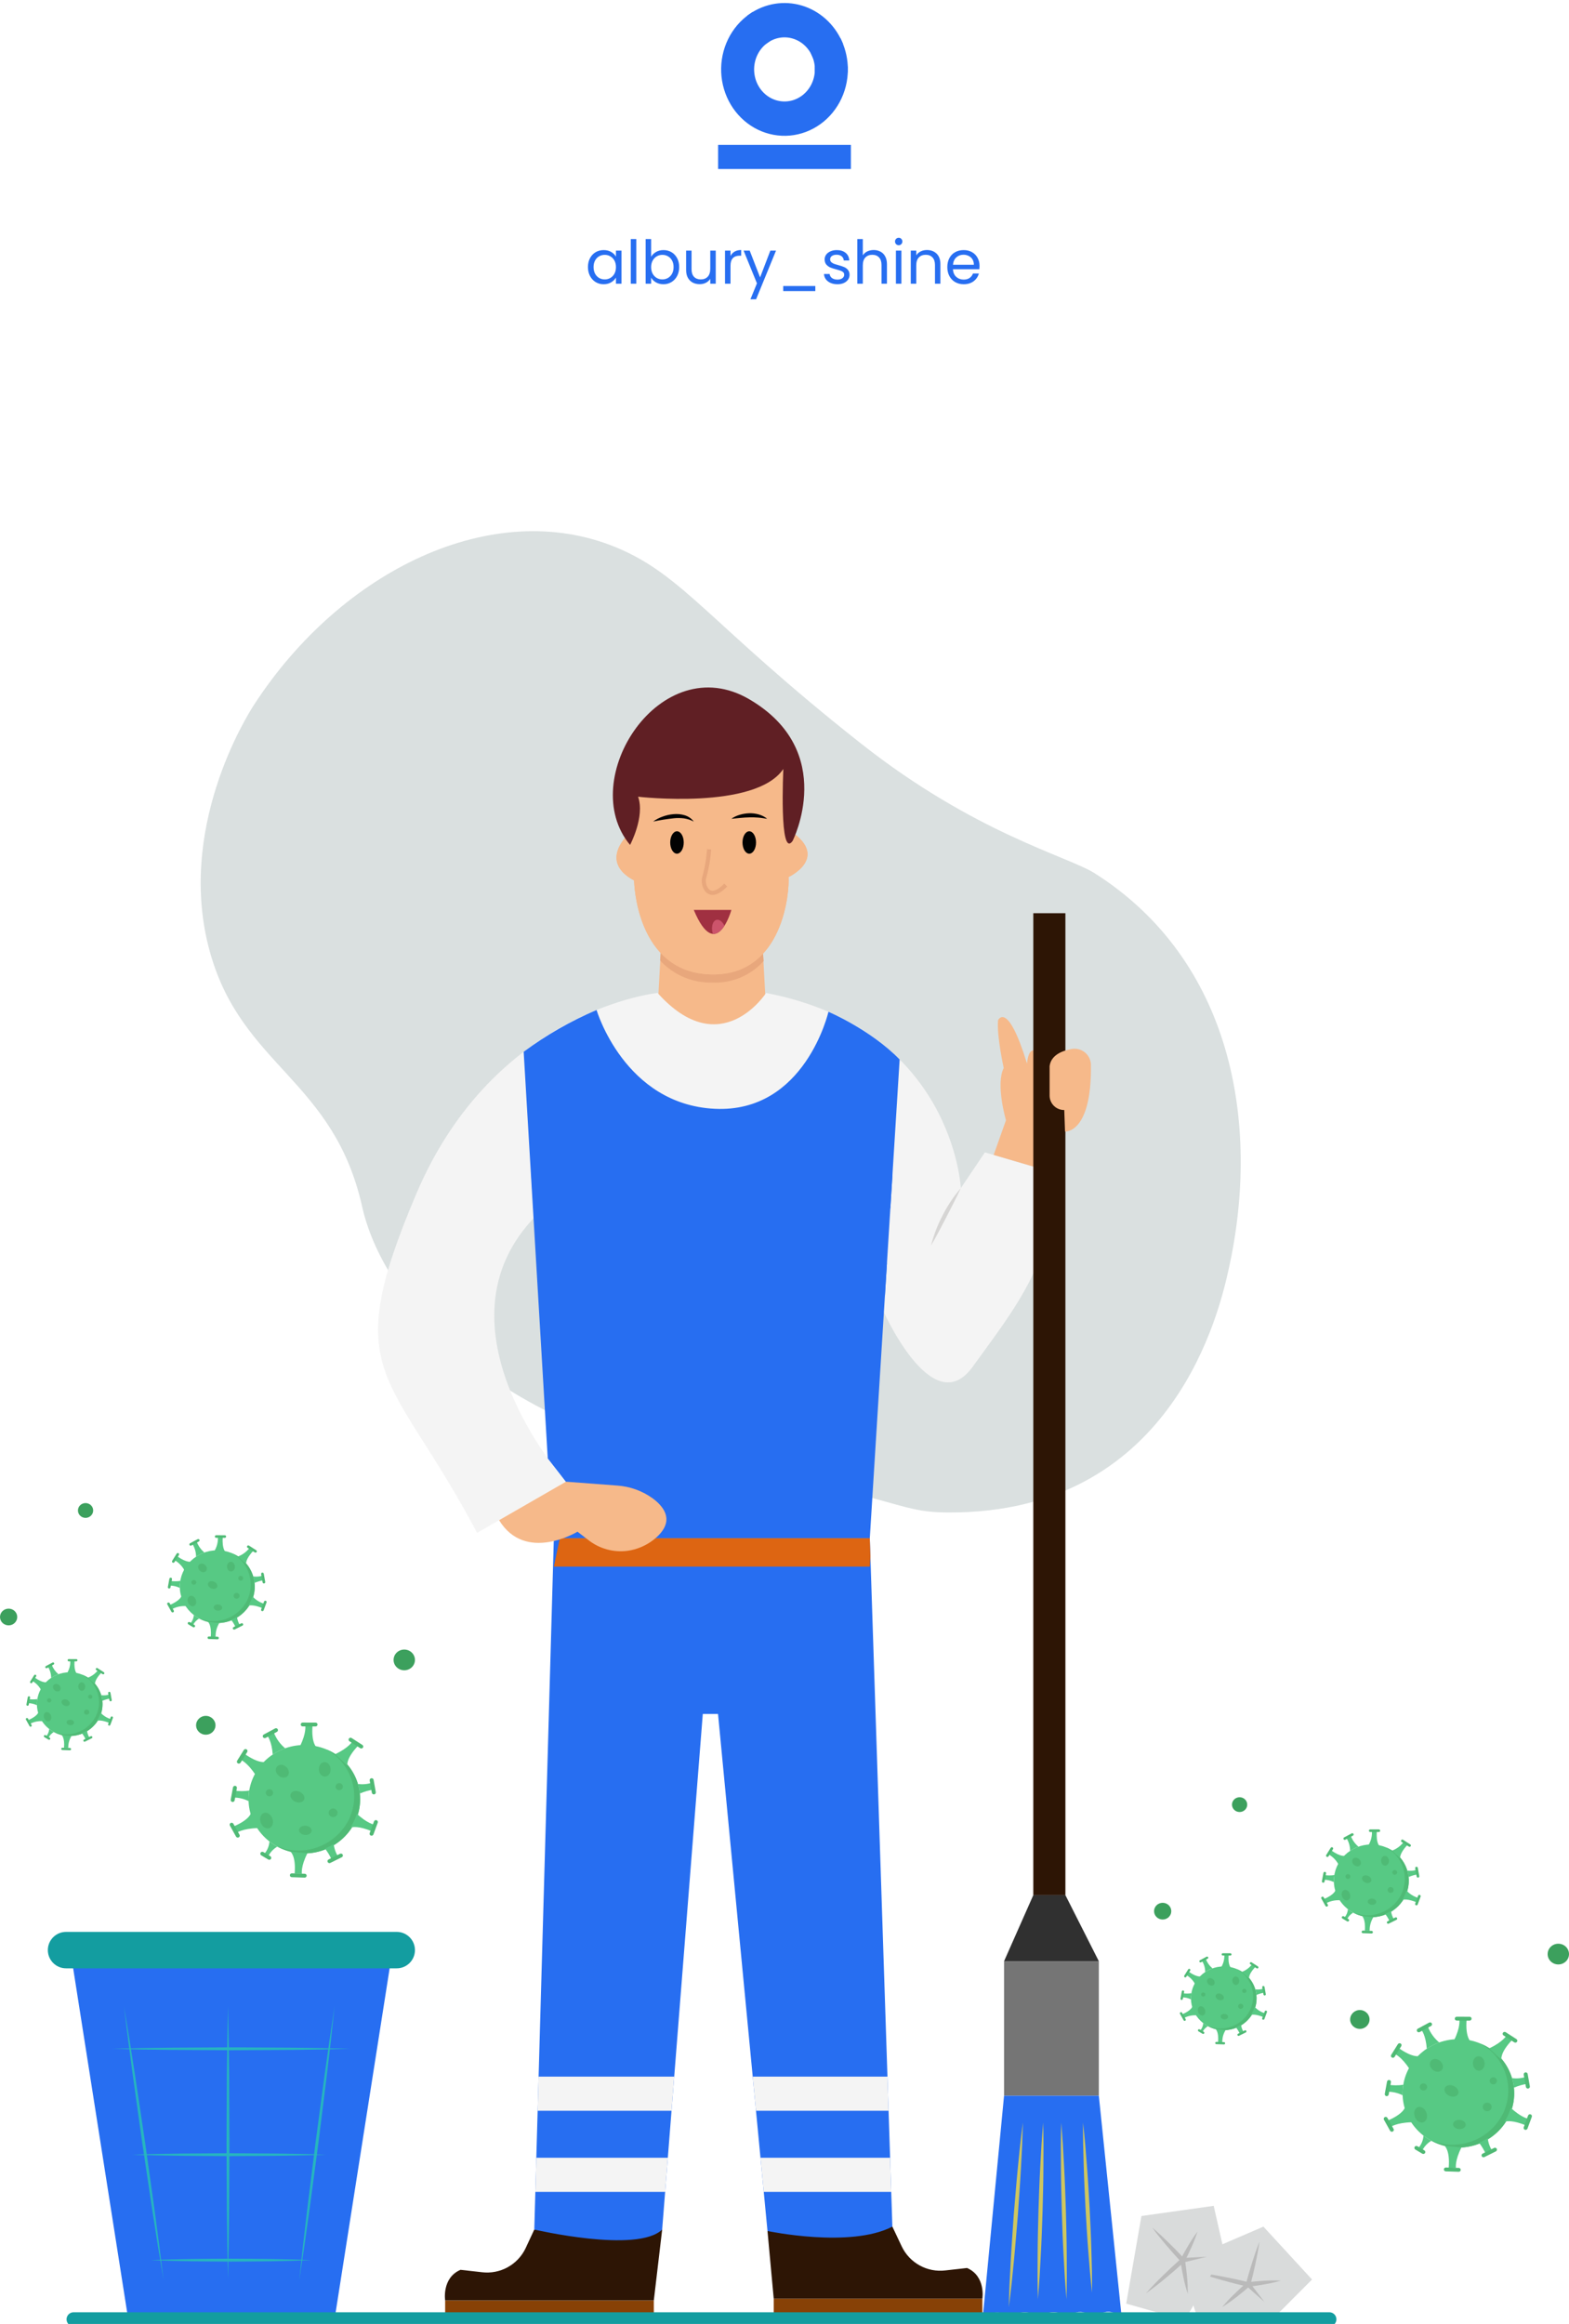 <svg width="260" height="385" viewBox="0 0 260 385" fill="none" xmlns="http://www.w3.org/2000/svg">
<path d="M140 11.5C140 9.962 139.678 8.443 139.058 7.05L135.012 9.038C135.356 9.808 135.534 10.649 135.534 11.5H140Z" fill="#276EF1" stroke="#276EF1"/>
<path d="M139.058 7.05C138.45 5.687 137.571 4.477 136.479 3.502C135.387 2.526 134.108 1.809 132.729 1.399C131.35 0.988 129.903 0.893 128.486 1.121C127.069 1.349 125.715 1.894 124.516 2.72L126.965 6.641C127.629 6.184 128.378 5.882 129.162 5.756C129.946 5.63 130.747 5.683 131.51 5.91C132.273 6.137 132.981 6.534 133.585 7.074C134.19 7.613 134.676 8.283 135.013 9.038L139.058 7.05Z" fill="#276EF1" stroke="#276EF1"/>
<path d="M124.516 2.719C123.069 3.716 121.892 5.091 121.102 6.708C120.312 8.326 119.935 10.131 120.009 11.947C120.083 13.763 120.604 15.528 121.523 17.07C122.441 18.61 123.725 19.875 125.248 20.739C126.771 21.602 128.482 22.036 130.213 21.998C131.944 21.959 133.636 21.449 135.122 20.518C136.609 19.587 137.841 18.266 138.696 16.685C139.551 15.104 140 13.318 140 11.5H135.534C135.534 12.506 135.285 13.495 134.812 14.37C134.339 15.244 133.658 15.975 132.835 16.49C132.012 17.006 131.076 17.288 130.118 17.309C129.16 17.331 128.213 17.091 127.37 16.613C126.527 16.135 125.817 15.435 125.309 14.582C124.8 13.729 124.512 12.753 124.471 11.748C124.43 10.742 124.639 9.743 125.076 8.848C125.513 7.953 126.164 7.193 126.965 6.641L124.516 2.719Z" fill="#276EF1" stroke="#276EF1"/>
<rect x="119" y="24" width="22" height="4" fill="#276EF1"/>
<path d="M97.43 44.24C97.43 43.68 97.543 43.19 97.77 42.77C97.997 42.343 98.307 42.013 98.7 41.78C99.1 41.547 99.543 41.43 100.03 41.43C100.51 41.43 100.927 41.533 101.28 41.74C101.633 41.947 101.897 42.207 102.07 42.52V41.52H102.99V47H102.07V45.98C101.89 46.3 101.62 46.567 101.26 46.78C100.907 46.987 100.493 47.09 100.02 47.09C99.533 47.09 99.093 46.97 98.7 46.73C98.307 46.49 97.997 46.153 97.77 45.72C97.543 45.287 97.43 44.793 97.43 44.24ZM102.07 44.25C102.07 43.837 101.987 43.477 101.82 43.17C101.653 42.863 101.427 42.63 101.14 42.47C100.86 42.303 100.55 42.22 100.21 42.22C99.87 42.22 99.56 42.3 99.28 42.46C99 42.62 98.777 42.853 98.61 43.16C98.443 43.467 98.36 43.827 98.36 44.24C98.36 44.66 98.443 45.027 98.61 45.34C98.777 45.647 99 45.883 99.28 46.05C99.56 46.21 99.87 46.29 100.21 46.29C100.55 46.29 100.86 46.21 101.14 46.05C101.427 45.883 101.653 45.647 101.82 45.34C101.987 45.027 102.07 44.663 102.07 44.25ZM105.438 39.6V47H104.528V39.6H105.438ZM107.899 42.54C108.085 42.213 108.359 41.947 108.719 41.74C109.079 41.533 109.489 41.43 109.949 41.43C110.442 41.43 110.885 41.547 111.279 41.78C111.672 42.013 111.982 42.343 112.209 42.77C112.435 43.19 112.549 43.68 112.549 44.24C112.549 44.793 112.435 45.287 112.209 45.72C111.982 46.153 111.669 46.49 111.269 46.73C110.875 46.97 110.435 47.09 109.949 47.09C109.475 47.09 109.059 46.987 108.699 46.78C108.345 46.573 108.079 46.31 107.899 45.99V47H106.989V39.6H107.899V42.54ZM111.619 44.24C111.619 43.827 111.535 43.467 111.369 43.16C111.202 42.853 110.975 42.62 110.689 42.46C110.409 42.3 110.099 42.22 109.759 42.22C109.425 42.22 109.115 42.303 108.829 42.47C108.549 42.63 108.322 42.867 108.149 43.18C107.982 43.487 107.899 43.843 107.899 44.25C107.899 44.663 107.982 45.027 108.149 45.34C108.322 45.647 108.549 45.883 108.829 46.05C109.115 46.21 109.425 46.29 109.759 46.29C110.099 46.29 110.409 46.21 110.689 46.05C110.975 45.883 111.202 45.647 111.369 45.34C111.535 45.027 111.619 44.66 111.619 44.24ZM118.607 41.52V47H117.697V46.19C117.523 46.47 117.28 46.69 116.967 46.85C116.66 47.003 116.32 47.08 115.947 47.08C115.52 47.08 115.137 46.993 114.797 46.82C114.457 46.64 114.187 46.373 113.987 46.02C113.793 45.667 113.697 45.237 113.697 44.73V41.52H114.597V44.61C114.597 45.15 114.733 45.567 115.007 45.86C115.28 46.147 115.653 46.29 116.127 46.29C116.613 46.29 116.997 46.14 117.277 45.84C117.557 45.54 117.697 45.103 117.697 44.53V41.52H118.607ZM121.053 42.41C121.213 42.097 121.44 41.853 121.733 41.68C122.033 41.507 122.396 41.42 122.823 41.42V42.36H122.583C121.563 42.36 121.053 42.913 121.053 44.02V47H120.143V41.52H121.053V42.41ZM128.594 41.52L125.294 49.58H124.354L125.434 46.94L123.224 41.52H124.234L125.954 45.96L127.654 41.52H128.594ZM135.108 47.38V48.22H129.788V47.38H135.108ZM138.782 47.09C138.362 47.09 137.986 47.02 137.652 46.88C137.319 46.733 137.056 46.533 136.862 46.28C136.669 46.02 136.562 45.723 136.542 45.39H137.482C137.509 45.663 137.636 45.887 137.862 46.06C138.096 46.233 138.399 46.32 138.772 46.32C139.119 46.32 139.392 46.243 139.592 46.09C139.792 45.937 139.892 45.743 139.892 45.51C139.892 45.27 139.786 45.093 139.572 44.98C139.359 44.86 139.029 44.743 138.582 44.63C138.176 44.523 137.842 44.417 137.582 44.31C137.329 44.197 137.109 44.033 136.922 43.82C136.742 43.6 136.652 43.313 136.652 42.96C136.652 42.68 136.736 42.423 136.902 42.19C137.069 41.957 137.306 41.773 137.612 41.64C137.919 41.5 138.269 41.43 138.662 41.43C139.269 41.43 139.759 41.583 140.132 41.89C140.506 42.197 140.706 42.617 140.732 43.15H139.822C139.802 42.863 139.686 42.633 139.472 42.46C139.266 42.287 138.986 42.2 138.632 42.2C138.306 42.2 138.046 42.27 137.852 42.41C137.659 42.55 137.562 42.733 137.562 42.96C137.562 43.14 137.619 43.29 137.732 43.41C137.852 43.523 137.999 43.617 138.172 43.69C138.352 43.757 138.599 43.833 138.912 43.92C139.306 44.027 139.626 44.133 139.872 44.24C140.119 44.34 140.329 44.493 140.502 44.7C140.682 44.907 140.776 45.177 140.782 45.51C140.782 45.81 140.699 46.08 140.532 46.32C140.366 46.56 140.129 46.75 139.822 46.89C139.522 47.023 139.176 47.09 138.782 47.09ZM144.787 41.42C145.2 41.42 145.574 41.51 145.907 41.69C146.24 41.863 146.5 42.127 146.687 42.48C146.88 42.833 146.977 43.263 146.977 43.77V47H146.077V43.9C146.077 43.353 145.94 42.937 145.667 42.65C145.394 42.357 145.02 42.21 144.547 42.21C144.067 42.21 143.684 42.36 143.397 42.66C143.117 42.96 142.977 43.397 142.977 43.97V47H142.067V39.6H142.977V42.3C143.157 42.02 143.404 41.803 143.717 41.65C144.037 41.497 144.394 41.42 144.787 41.42ZM148.933 40.63C148.76 40.63 148.613 40.57 148.493 40.45C148.373 40.33 148.313 40.183 148.313 40.01C148.313 39.837 148.373 39.69 148.493 39.57C148.613 39.45 148.76 39.39 148.933 39.39C149.1 39.39 149.24 39.45 149.353 39.57C149.473 39.69 149.533 39.837 149.533 40.01C149.533 40.183 149.473 40.33 149.353 40.45C149.24 40.57 149.1 40.63 148.933 40.63ZM149.373 41.52V47H148.463V41.52H149.373ZM153.594 41.42C154.261 41.42 154.801 41.623 155.214 42.03C155.628 42.43 155.834 43.01 155.834 43.77V47H154.934V43.9C154.934 43.353 154.798 42.937 154.524 42.65C154.251 42.357 153.878 42.21 153.404 42.21C152.924 42.21 152.541 42.36 152.254 42.66C151.974 42.96 151.834 43.397 151.834 43.97V47H150.924V41.52H151.834V42.3C152.014 42.02 152.258 41.803 152.564 41.65C152.878 41.497 153.221 41.42 153.594 41.42ZM162.321 44.05C162.321 44.223 162.311 44.407 162.291 44.6H157.911C157.944 45.14 158.127 45.563 158.461 45.87C158.801 46.17 159.211 46.32 159.691 46.32C160.084 46.32 160.411 46.23 160.671 46.05C160.937 45.863 161.124 45.617 161.231 45.31H162.211C162.064 45.837 161.771 46.267 161.331 46.6C160.891 46.927 160.344 47.09 159.691 47.09C159.171 47.09 158.704 46.973 158.291 46.74C157.884 46.507 157.564 46.177 157.331 45.75C157.097 45.317 156.981 44.817 156.981 44.25C156.981 43.683 157.094 43.187 157.321 42.76C157.547 42.333 157.864 42.007 158.271 41.78C158.684 41.547 159.157 41.43 159.691 41.43C160.211 41.43 160.671 41.543 161.071 41.77C161.471 41.997 161.777 42.31 161.991 42.71C162.211 43.103 162.321 43.55 162.321 44.05ZM161.381 43.86C161.381 43.513 161.304 43.217 161.151 42.97C160.997 42.717 160.787 42.527 160.521 42.4C160.261 42.267 159.971 42.2 159.651 42.2C159.191 42.2 158.797 42.347 158.471 42.64C158.151 42.933 157.967 43.34 157.921 43.86H161.381Z" fill="#276EF1"/>
<g clip-path="url(#clip0_5_2059)">
<path d="M60.007 199.885C55.294 178.857 40.157 176.684 34.838 157.892C29.044 137.421 40.932 118.548 42.117 116.726C56.658 94.372 81.716 82.32 102.004 90.643C113.265 95.263 117.672 103.443 142.652 123.16C161.55 138.077 176.947 141.853 181.384 144.661C203.999 158.976 209.001 185.862 203.624 210.175C202.128 216.941 194.712 249.62 159.022 250.545C147.97 250.832 151.792 248.411 117.356 242.378C81.088 236.023 63.409 215.069 60.006 199.885L60.007 199.885Z" fill="#DAE0E0"/>
<path d="M55.439 384.231H21.251L12.09 325.866H64.601L55.439 384.231V384.231Z" fill="#276EF1"/>
<path d="M65.744 320.049H10.946C9.28 320.049 7.929 321.4 7.929 323.067C7.929 324.734 9.28 326.086 10.946 326.086H65.744C67.41 326.086 68.761 324.734 68.761 323.067C68.761 321.4 67.41 320.049 65.744 320.049Z" fill="#139DA0"/>
<path d="M20.541 332.368L21.476 338.021L22.362 343.682L24.058 355.014L25.643 366.362L26.396 372.042L27.101 377.729L26.164 372.075L25.277 366.415L23.583 355.083L21.998 343.734L21.245 338.054L20.541 332.368V332.368ZM55.447 332.368L54.831 338.053L54.165 343.731L52.757 355.079L51.237 366.412L50.439 372.074L49.59 377.729L50.206 372.044L50.871 366.365L52.28 355.018L53.8 343.684L54.599 338.022L55.447 332.368ZM37.779 332.368L37.897 338.005L37.964 343.641L38.02 354.915L37.965 366.188L37.898 371.825L37.779 377.462L37.662 371.825L37.595 366.188L37.54 354.915L37.596 343.641L37.663 338.005L37.779 332.368V332.368Z" fill="#26B5BF"/>
<path d="M18.666 339.416L23.586 339.299L28.506 339.231L38.345 339.175L48.184 339.231L53.105 339.297L58.024 339.416L53.105 339.533L48.184 339.601L38.345 339.655L28.506 339.6L23.586 339.532L18.666 339.416V339.416ZM21.946 356.959C24.621 356.86 27.295 356.814 29.97 356.775L37.994 356.719L46.018 356.774C48.692 356.812 51.367 356.859 54.041 356.959C51.367 357.059 48.692 357.105 46.018 357.144L37.994 357.199L29.97 357.143C27.295 357.105 24.621 357.058 21.946 356.959V356.959ZM24.992 374.428C27.207 374.329 29.423 374.283 31.64 374.243C33.855 374.204 36.071 374.208 38.287 374.188C40.502 374.206 42.718 374.205 44.934 374.243C47.15 374.282 49.366 374.328 51.581 374.428C49.366 374.528 47.15 374.574 44.934 374.613C42.718 374.651 40.502 374.649 38.287 374.668C36.07 374.649 33.855 374.652 31.64 374.612C29.423 374.573 27.207 374.526 24.992 374.427V374.428Z" fill="#26B5BF"/>
<path d="M127.126 170.541H108.79L109.482 157.878H126.433L127.126 170.541V170.541Z" fill="#F6B98A"/>
<path d="M126.434 157.878H109.482L109.385 159.121C110.478 160.307 111.81 161.246 113.293 161.876C114.776 162.506 116.377 162.813 117.988 162.775C119.587 162.856 121.185 162.579 122.664 161.964C124.143 161.349 125.467 160.412 126.539 159.221L126.434 157.878Z" fill="#E8A77C"/>
<path d="M79.061 253.942L93.771 245.473C93.771 245.473 70.585 219.582 89.035 201.193L146.13 216.678C146.13 216.678 154.218 235.28 160.899 226.802C160.991 226.686 161.082 226.565 161.174 226.438C167.905 217.082 175.925 207.605 173.931 194.055L163.209 190.909L159.22 196.837C159.22 196.837 157.968 170.472 126.951 164.499C126.951 164.499 119.428 176.18 108.966 164.499C108.966 164.499 81.97 167.237 69.006 197.725C56.041 228.213 64.683 226.76 79.061 253.942V253.942Z" fill="#F4F4F4"/>
<path d="M127.182 369.601L128.215 380.82H162.789C162.789 380.82 163.39 377.09 160.253 375.73L156.641 376.134C155.183 376.308 153.707 376.023 152.418 375.318C151.129 374.614 150.092 373.526 149.45 372.204L147.876 368.876L127.182 369.601Z" fill="#2D1505"/>
<path d="M128.215 380.82H162.79V383.928H128.215V380.82Z" fill="#874106"/>
<path d="M109.729 369.36L108.343 381.122H73.768C73.768 381.122 73.168 377.392 76.305 376.032L79.883 376.433C81.348 376.608 82.831 376.319 84.124 375.607C85.417 374.896 86.455 373.797 87.093 372.464L88.536 369.36H109.729Z" fill="#2D1505"/>
<path d="M73.768 381.122H108.343V384.231H73.768V381.122Z" fill="#874106"/>
<path d="M103.662 130.377L104.41 137.959C104.41 137.959 98.925 142.556 105.075 145.863C105.075 145.863 105.272 161.27 117.988 161.431C129.92 161.583 130.839 147.476 130.672 145.299C130.672 145.299 137.404 142.153 131.171 137.798L131.753 125.699L103.662 130.377Z" fill="#F6B98A"/>
<path d="M103.662 130.377L104.41 137.959C104.41 137.959 98.925 142.556 105.075 145.863C105.075 145.863 105.272 161.27 117.988 161.431C129.92 161.583 130.839 147.476 130.672 145.299C130.672 145.299 137.404 142.153 131.171 137.798L131.753 125.699L103.662 130.377Z" fill="#F6B98A"/>
<path d="M91.777 254.829L88.536 369.36C88.536 369.36 105.615 373.352 109.728 369.36L116.46 283.945H118.984L127.182 369.601C127.182 369.601 140.895 372.505 147.876 368.875L144.135 254.829H91.777Z" fill="#276EF1"/>
<path d="M164.661 191.335L166.699 185.586C166.699 185.586 164.954 179.597 166.326 176.936C166.326 176.936 165.142 171.552 165.391 169.012C165.391 169.012 166.949 165.624 170.191 176.21C170.191 176.21 170.315 173.972 171.25 174.032C171.582 174.049 171.914 174.02 172.237 173.947C172.34 173.924 172.446 173.925 172.548 173.949C172.65 173.974 172.745 174.021 172.825 174.088C172.906 174.155 172.971 174.239 173.014 174.335C173.057 174.431 173.077 174.535 173.074 174.64L172.177 193.54L164.661 191.335Z" fill="#F6B98A"/>
<path d="M108.233 136.104C108.722 135.748 109.263 135.467 109.835 135.271C110.409 135.061 111.007 134.929 111.615 134.879C112.236 134.819 112.863 134.88 113.461 135.059C114.061 135.237 114.588 135.603 114.965 136.104C114.457 135.838 113.908 135.66 113.341 135.578C112.786 135.509 112.226 135.503 111.669 135.559C110.516 135.683 109.369 135.865 108.233 136.104ZM121.198 135.646C121.626 135.343 122.104 135.116 122.61 134.976C123.114 134.828 123.635 134.745 124.161 134.729C124.691 134.714 125.22 134.78 125.731 134.925C126.242 135.064 126.717 135.31 127.126 135.647C126.602 135.574 126.123 135.48 125.633 135.448C125.149 135.408 124.663 135.396 124.177 135.411C123.203 135.429 122.236 135.548 121.198 135.647V135.646Z" fill="#020202"/>
<path d="M118.08 148.261C118.017 148.261 117.954 148.257 117.892 148.249C117.636 148.21 117.392 148.111 117.181 147.96C116.97 147.809 116.796 147.611 116.675 147.382C116.465 147.02 116.336 146.617 116.298 146.2C116.261 145.783 116.315 145.363 116.458 144.97C116.829 143.564 117.068 142.126 117.171 140.675L117.852 140.728C117.746 142.239 117.495 143.737 117.1 145.199C116.991 145.497 116.948 145.816 116.976 146.132C117.003 146.448 117.1 146.754 117.259 147.029C117.327 147.17 117.427 147.292 117.551 147.387C117.675 147.481 117.82 147.544 117.973 147.572C118.327 147.613 118.973 147.445 120.022 146.389L120.506 146.87C119.578 147.804 118.782 148.261 118.08 148.261V148.261Z" fill="#E8A77C"/>
<path d="M114.965 150.743H121.198C121.198 150.743 118.704 159.696 114.965 150.743Z" fill="#A03041"/>
<path d="M111.28 349.68L111.725 344.028H89.253L89.093 349.68H111.28V349.68ZM110.221 363.122L110.666 357.471H88.872L88.713 363.122H110.221V363.122ZM147.061 344.028H124.735L125.275 349.68H147.246L147.061 344.028ZM147.502 357.471H126.02L126.561 363.122H147.687L147.502 357.471V357.471Z" fill="#F4F4F4"/>
<path d="M171.229 151.287H176.548V313.962H171.229V151.287Z" fill="#2D1505"/>
<path d="M182.089 324.91H166.382L171.229 313.961H176.549L182.089 324.91Z" fill="#303030"/>
<path d="M166.382 324.91H182.089V347.191H166.382V324.91Z" fill="#757575"/>
<path d="M162.835 384.131C162.835 384.131 165.329 381.833 167.261 384.131C167.261 384.131 169.755 381.712 172.123 384.131C172.123 384.131 174.554 381.651 176.798 384.131C176.798 384.131 178.73 381.591 181.285 384.131C181.285 384.131 183.53 381.53 185.898 384.131L182.089 347.191H166.382L162.835 384.131Z" fill="#276EF1"/>
<path d="M112.181 141.427C112.801 141.427 113.303 140.596 113.303 139.572C113.303 138.548 112.801 137.717 112.181 137.717C111.561 137.717 111.059 138.548 111.059 139.572C111.059 140.596 111.561 141.427 112.181 141.427Z" fill="#020202"/>
<path d="M124.162 141.427C124.782 141.427 125.284 140.596 125.284 139.572C125.284 138.548 124.782 137.717 124.162 137.717C123.542 137.717 123.04 138.548 123.04 139.572C123.04 140.596 123.542 141.427 124.162 141.427Z" fill="#020202"/>
<path d="M120.049 153.371C119.741 152.704 119.228 152.284 118.752 152.384C118.147 152.512 117.837 153.427 118.06 154.428C118.082 154.527 118.112 154.62 118.142 154.712C118.909 154.772 119.553 154.147 120.049 153.372L120.049 153.371Z" fill="#CC546B"/>
<path d="M104.41 139.975C104.41 139.975 106.903 135.297 105.74 131.99C105.74 131.99 125.154 134.248 129.809 127.392C129.809 127.392 129.093 142.395 131.337 139.33C131.337 139.33 138.9 124.49 124.19 115.86C109.48 107.23 95.351 129.168 104.41 139.975Z" fill="#601F24"/>
<path d="M167.169 382.206C167.19 380.927 167.254 379.651 167.295 378.373L167.491 374.544C167.629 371.993 167.828 369.446 167.993 366.896C168.214 364.351 168.405 361.803 168.653 359.26L169.039 355.446C169.193 354.177 169.323 352.905 169.497 351.638C169.477 352.917 169.413 354.194 169.372 355.472L169.176 359.3C169.037 361.852 168.84 364.398 168.673 366.948C168.45 369.493 168.262 372.041 168.012 374.584L167.626 378.398C167.473 379.667 167.343 380.939 167.17 382.206H167.169ZM172.863 351.638C172.902 352.859 172.9 354.081 172.919 355.302L172.906 358.963C172.895 361.405 172.831 363.844 172.767 366.283C172.687 368.723 172.605 371.162 172.47 373.599L172.266 377.255C172.173 378.473 172.103 379.691 171.99 380.909C171.949 379.687 171.952 378.466 171.932 377.245L171.946 373.583C171.957 371.142 172.02 368.703 172.086 366.263C172.167 363.824 172.248 361.385 172.383 358.948L172.588 355.292C172.68 354.074 172.749 352.855 172.863 351.638V351.638ZM175.855 351.638C175.967 352.855 176.037 354.074 176.13 355.292L176.334 358.948C176.469 361.385 176.55 363.824 176.631 366.264C176.697 368.703 176.76 371.142 176.771 373.583L176.785 377.245C176.765 378.466 176.768 379.687 176.727 380.909C176.613 379.691 176.544 378.472 176.45 377.255L176.246 373.599C176.112 371.162 176.031 368.723 175.95 366.283C175.886 363.844 175.822 361.404 175.811 358.963L175.798 355.302C175.818 354.08 175.814 352.86 175.855 351.638V351.638ZM179.47 351.638C179.608 352.808 179.704 353.982 179.823 355.152L180.105 358.672C180.291 361.017 180.424 363.366 180.558 365.714C180.675 368.064 180.791 370.414 180.853 372.766L180.946 376.294C180.951 377.472 180.981 378.648 180.965 379.827C180.826 378.657 180.731 377.484 180.612 376.312L180.33 372.793C180.143 370.448 180.01 368.099 179.878 365.751C179.761 363.401 179.645 361.051 179.583 358.699L179.49 355.17C179.484 353.993 179.455 352.816 179.47 351.638Z" fill="#CEC65F"/>
<path d="M159.22 196.837C158.46 198.471 157.641 200.04 156.831 201.621C156.005 203.193 155.209 204.773 154.288 206.325C154.733 204.581 155.384 202.896 156.226 201.306C157.035 199.698 158.041 198.197 159.221 196.837H159.22Z" fill="#D6D5D4"/>
<path d="M180.778 176.382C180.767 175.988 180.671 175.601 180.496 175.249C180.321 174.896 180.072 174.585 179.765 174.338C179.459 174.092 179.102 173.915 178.72 173.819C178.338 173.724 177.941 173.713 177.554 173.787C175.897 174.094 174.153 174.845 173.931 176.633V181.533C173.941 182.168 174.202 182.774 174.658 183.216C175.114 183.659 175.726 183.902 176.361 183.892L176.487 187.461C176.487 187.461 180.929 187.828 180.778 176.382Z" fill="#F6B98A"/>
<path d="M98.857 167.323C98.857 167.323 103.476 182.965 118.445 183.69C133.415 184.416 137.283 167.622 137.283 167.622C137.283 167.622 144.19 170.514 149.079 175.519L144.136 254.829H91.777L93.772 245.472L90.768 241.612L86.778 174.245C90.52 171.472 94.574 169.149 98.857 167.323V167.323Z" fill="#276EF1"/>
<path d="M144.237 257.912L144.136 254.829H92.78L91.777 259.534H144.136L144.237 257.912Z" fill="#DD6512"/>
<path d="M146.639 214.663L89.295 214.825L88.948 209.22H146.978L146.639 214.663V214.663ZM147.542 200.169L147.896 194.496L88.045 194.664L88.386 200.169H147.542Z" fill="#276EF1"/>
<path d="M82.705 251.844C87.08 258.994 95.696 253.75 95.696 253.75L97.494 255.13C98.404 255.847 99.448 256.374 100.565 256.681C101.681 256.988 102.848 257.069 103.996 256.918C105.563 256.695 107.044 256.068 108.294 255.097C108.463 254.965 108.628 254.826 108.788 254.681C111.733 252.018 110.204 249.765 108.214 248.27C106.469 246.995 104.398 246.243 102.243 246.103C92.116 245.333 93.772 245.473 93.772 245.473L82.705 251.844Z" fill="#F6B98A"/>
<path d="M195.498 374.848L209.362 368.876L217.418 377.638L211.798 383.275L198.495 384.231L195.498 374.848Z" fill="#D9DBDB"/>
<path d="M208.706 371.365C208.539 372.585 208.303 373.788 208.047 374.984C207.791 376.18 207.508 377.37 207.2 378.554L207.108 378.91L206.745 378.826C205.401 378.517 204.063 378.178 202.733 377.807C201.403 377.436 200.081 377.035 198.776 376.553C200.157 376.706 201.52 376.939 202.876 377.202C204.231 377.466 205.579 377.761 206.92 378.087L206.465 378.359C206.785 377.18 207.119 376.004 207.491 374.837C207.86 373.67 208.249 372.509 208.706 371.365V371.365Z" fill="#BABABA"/>
<path d="M212.266 377.82C211.383 378.071 210.488 378.276 209.583 378.431C208.685 378.593 207.783 378.728 206.877 378.837L207.084 378.746C206.367 379.374 205.632 379.979 204.878 380.561C204.124 381.153 203.338 381.702 202.523 382.206C203.135 381.469 203.788 380.766 204.478 380.102C205.159 379.435 205.861 378.79 206.582 378.167L206.672 378.088L206.788 378.076C207.695 377.972 208.604 377.895 209.515 377.845C210.431 377.788 211.349 377.779 212.266 377.82Z" fill="#BABABA"/>
<path d="M207.113 378.194L209.549 381.366L206.552 378.719L207.113 378.194Z" fill="#BABABA"/>
<path d="M186.624 381.633L189.146 367.117L201.122 365.434L202.863 373.094L196.341 384.387L186.624 381.633Z" fill="#D9DBDB"/>
<path d="M190.924 369.022C191.878 369.823 192.779 370.674 193.665 371.539C194.549 372.405 195.414 373.289 196.26 374.192L196.525 374.474L196.236 374.736C195.227 375.651 194.197 376.545 193.147 377.417C192.097 378.287 191.024 379.134 189.9 379.922C190.802 378.886 191.757 377.91 192.735 376.957C193.711 376.004 194.709 375.075 195.728 374.169L195.703 374.712C194.862 373.804 194.041 372.878 193.241 371.935C192.44 370.991 191.655 370.031 190.924 369.022V369.022Z" fill="#BABABA"/>
<path d="M198.434 369.704C198.158 370.558 197.836 371.395 197.469 372.213C197.111 373.03 196.728 373.835 196.321 374.628L196.36 374.395C196.501 375.321 196.623 376.251 196.705 377.185C196.798 378.124 196.839 379.067 196.825 380.01C196.532 379.113 196.291 378.201 196.102 377.277C195.907 376.36 195.74 375.437 195.604 374.51L195.585 374.385L195.643 374.277C196.054 373.486 196.489 372.708 196.947 371.943C197.402 371.17 197.899 370.423 198.435 369.704H198.434Z" fill="#BABABA"/>
<path d="M195.926 374.072L199.981 373.86L196.038 374.833L195.926 374.072Z" fill="#BABABA"/>
<path d="M227.246 317.616C230.675 317.616 233.456 314.918 233.456 311.59C233.456 308.261 230.675 305.563 227.246 305.563C223.816 305.563 221.036 308.261 221.036 311.59C221.036 314.918 223.816 317.616 227.246 317.616Z" fill="#57C984"/>
<path d="M232.147 313.957C231.411 315.345 230.183 316.408 228.705 316.937C227.226 317.466 225.604 317.423 224.156 316.816C224.261 316.875 224.369 316.932 224.479 316.986C225.948 317.702 227.636 317.82 229.19 317.314C230.743 316.808 232.039 315.718 232.805 314.274C233.166 313.563 233.38 312.786 233.435 311.99C233.489 311.194 233.383 310.395 233.122 309.641C232.861 308.887 232.452 308.193 231.917 307.601C231.383 307.009 230.735 306.531 230.012 306.195C229.902 306.142 229.79 306.092 229.677 306.046C231.039 306.781 232.06 308.02 232.521 309.498C232.983 310.976 232.848 312.576 232.147 313.956V313.957Z" fill="#4FBA75"/>
<path d="M228.058 315.109C228.081 314.825 227.783 314.571 227.395 314.541C227.006 314.51 226.673 314.715 226.651 314.999C226.629 315.282 226.926 315.536 227.315 315.566C227.703 315.597 228.036 315.392 228.058 315.109Z" fill="#4FBA75"/>
<path d="M227.216 311.648C227.351 311.344 227.129 310.95 226.72 310.767C226.31 310.584 225.869 310.683 225.733 310.987C225.598 311.291 225.82 311.686 226.229 311.868C226.639 312.051 227.08 311.952 227.216 311.648Z" fill="#4FBA75"/>
<path d="M225.38 309.011C225.62 308.749 225.553 308.298 225.231 308.004C224.909 307.71 224.454 307.684 224.214 307.947C223.975 308.21 224.042 308.661 224.364 308.955C224.686 309.249 225.141 309.274 225.38 309.011Z" fill="#4FBA75"/>
<path d="M229.57 309.072C229.929 309.046 230.196 308.666 230.164 308.222C230.132 307.778 229.815 307.439 229.455 307.465C229.095 307.491 228.829 307.871 228.861 308.315C228.893 308.759 229.21 309.098 229.57 309.072Z" fill="#4FBA75"/>
<path d="M230.446 313.582C230.719 313.582 230.94 313.367 230.94 313.102C230.94 312.837 230.719 312.622 230.446 312.622C230.173 312.622 229.952 312.837 229.952 313.102C229.952 313.367 230.173 313.582 230.446 313.582Z" fill="#4FBA75"/>
<path d="M223.357 314.803C223.711 314.669 223.858 314.186 223.684 313.724C223.51 313.262 223.082 312.996 222.727 313.129C222.373 313.263 222.226 313.746 222.4 314.208C222.574 314.67 223.002 314.936 223.357 314.803Z" fill="#4FBA75"/>
<path d="M231.127 310.591C231.351 310.591 231.533 310.414 231.533 310.197C231.533 309.979 231.351 309.802 231.127 309.802C230.903 309.802 230.721 309.979 230.721 310.197C230.721 310.414 230.903 310.591 231.127 310.591Z" fill="#4FBA75"/>
<path d="M223.363 311.273C223.587 311.273 223.768 311.097 223.768 310.879C223.768 310.662 223.587 310.485 223.363 310.485C223.138 310.485 222.957 310.662 222.957 310.879C222.957 311.097 223.138 311.273 223.363 311.273Z" fill="#4FBA75"/>
<path d="M226.97 319.882C226.946 319.08 227.159 318.288 227.584 317.608L225.703 317.428C225.703 317.428 226.334 317.89 226.164 319.876L226.97 319.882ZM219.677 315.344C220.397 314.948 221.214 314.762 222.035 314.807L221.319 313.11C221.319 313.11 221.193 313.868 219.306 314.65L219.677 315.344ZM232.674 314.211C232.579 314.396 232.475 314.576 232.361 314.75C232.634 314.665 233.354 314.569 234.767 315.161L235.03 314.422C234.28 314.202 233.604 313.78 233.078 313.202C232.975 313.55 232.839 313.888 232.674 314.211V314.211ZM223.727 306.624C224.159 306.338 224.624 306.105 225.113 305.932C224.551 305.467 224.118 304.865 223.856 304.184L223.148 304.556C223.53 305.177 223.731 305.894 223.727 306.624V306.624ZM227.349 303.424C227.38 304.225 227.173 305.018 226.754 305.702L228.636 305.867C228.636 305.867 228.001 305.41 228.155 303.424H227.349ZM232.59 305.164C232.098 305.814 231.43 306.309 230.665 306.59L232.033 307.855C232.033 307.855 231.829 307.113 233.221 305.65L232.59 305.164ZM220.143 307.192C220.851 307.588 221.43 308.179 221.812 308.895L222.96 307.439C222.96 307.439 222.222 307.716 220.573 306.531L220.143 307.192ZM221.113 310.637C220.549 310.718 219.976 310.716 219.413 310.63L219.369 311.411C219.948 311.409 220.52 311.542 221.038 311.801C221.024 311.411 221.049 311.022 221.113 310.637V310.637ZM233.421 310.96C233.905 310.749 234.415 310.603 234.937 310.524L234.738 309.767C234.243 309.924 233.719 309.968 233.204 309.897C233.309 310.244 233.382 310.6 233.421 310.96V310.96ZM230.51 316.571C230.201 316.766 229.875 316.935 229.537 317.073C229.844 317.465 230.1 317.895 230.298 318.351L231.008 317.982C230.735 317.557 230.564 317.074 230.511 316.571H230.51ZM224.241 316.863C223.933 316.698 223.639 316.507 223.363 316.293C223.329 316.788 223.139 317.258 222.82 317.637L223.262 317.88C223.487 317.456 223.826 317.104 224.241 316.863V316.863Z" fill="#57C984"/>
<path d="M227.38 319.905C227.417 319.923 227.449 319.951 227.471 319.987C227.493 320.022 227.504 320.063 227.502 320.105C227.499 320.162 227.474 320.217 227.431 320.255C227.388 320.294 227.332 320.314 227.274 320.311L225.842 320.265C225.814 320.264 225.787 320.257 225.761 320.246C225.735 320.234 225.712 320.217 225.693 320.197C225.674 320.176 225.659 320.152 225.649 320.126C225.639 320.099 225.635 320.071 225.636 320.043C225.637 320.015 225.643 319.987 225.655 319.962C225.666 319.936 225.683 319.913 225.703 319.894C225.724 319.874 225.748 319.859 225.774 319.85C225.801 319.84 225.829 319.835 225.857 319.836L227.289 319.883C227.32 319.884 227.351 319.892 227.38 319.905ZM219.256 314.233C219.297 314.252 219.33 314.283 219.352 314.322L220.035 315.545C220.049 315.57 220.057 315.597 220.06 315.625C220.063 315.653 220.06 315.682 220.052 315.709C220.044 315.736 220.03 315.761 220.012 315.783C219.993 315.805 219.971 315.823 219.946 315.835C219.895 315.862 219.835 315.869 219.779 315.853C219.723 315.837 219.676 315.8 219.647 315.75L218.964 314.526C218.95 314.501 218.942 314.474 218.939 314.446C218.936 314.417 218.939 314.389 218.947 314.362C218.955 314.335 218.969 314.31 218.987 314.288C219.005 314.266 219.028 314.248 219.053 314.235C219.084 314.219 219.119 314.211 219.154 314.21C219.19 314.21 219.225 314.217 219.256 314.233V314.233ZM224.19 303.722C224.23 303.741 224.262 303.772 224.284 303.81C224.298 303.835 224.307 303.862 224.31 303.89C224.313 303.918 224.311 303.946 224.303 303.974C224.295 304.001 224.281 304.026 224.263 304.048C224.245 304.07 224.223 304.088 224.198 304.101L222.944 304.774C222.892 304.802 222.832 304.808 222.776 304.793C222.72 304.777 222.673 304.74 222.643 304.69C222.63 304.665 222.621 304.638 222.618 304.61C222.615 304.582 222.617 304.553 222.625 304.526C222.633 304.499 222.647 304.474 222.665 304.452C222.683 304.43 222.705 304.412 222.73 304.399L223.985 303.726C224.016 303.709 224.051 303.7 224.086 303.699C224.122 303.699 224.157 303.706 224.189 303.722H224.19ZM228.588 303.096C228.624 303.113 228.655 303.14 228.677 303.174C228.699 303.208 228.71 303.248 228.71 303.289C228.709 303.346 228.685 303.401 228.644 303.441C228.602 303.481 228.546 303.503 228.489 303.502L227.056 303.498C227.028 303.498 227 303.492 226.974 303.481C226.948 303.471 226.925 303.455 226.905 303.435C226.885 303.415 226.869 303.391 226.859 303.365C226.848 303.339 226.843 303.311 226.843 303.283C226.843 303.255 226.848 303.227 226.859 303.201C226.87 303.176 226.886 303.152 226.906 303.132C226.926 303.112 226.949 303.097 226.975 303.086C227.001 303.075 227.029 303.07 227.057 303.07L228.49 303.073C228.524 303.073 228.557 303.081 228.588 303.096V303.096ZM232.483 304.777C232.491 304.781 232.499 304.785 232.506 304.79L233.7 305.559C233.725 305.574 233.745 305.593 233.762 305.616C233.778 305.64 233.789 305.666 233.795 305.694C233.801 305.722 233.801 305.75 233.796 305.778C233.79 305.806 233.779 305.832 233.763 305.856C233.73 305.903 233.679 305.936 233.622 305.947C233.565 305.958 233.506 305.947 233.457 305.915L232.263 305.147C232.239 305.132 232.218 305.113 232.202 305.089C232.185 305.066 232.174 305.04 232.168 305.012C232.162 304.984 232.162 304.956 232.168 304.928C232.173 304.9 232.184 304.874 232.2 304.85C232.231 304.806 232.276 304.775 232.328 304.761C232.38 304.748 232.435 304.753 232.483 304.777V304.777ZM234.828 309.281C234.859 309.295 234.886 309.317 234.906 309.344C234.927 309.371 234.941 309.402 234.947 309.436L235.191 310.807C235.196 310.835 235.195 310.864 235.188 310.891C235.181 310.919 235.169 310.945 235.153 310.968C235.136 310.991 235.115 311.011 235.09 311.026C235.066 311.04 235.039 311.05 235.011 311.054C234.954 311.064 234.895 311.052 234.847 311.019C234.799 310.986 234.766 310.936 234.755 310.879L234.513 309.508C234.508 309.48 234.509 309.452 234.516 309.424C234.522 309.396 234.534 309.37 234.551 309.347C234.568 309.324 234.589 309.305 234.613 309.29C234.638 309.275 234.665 309.266 234.693 309.262C234.739 309.254 234.786 309.26 234.828 309.281V309.281ZM235.301 313.937C235.349 313.959 235.387 313.999 235.407 314.048C235.427 314.097 235.429 314.151 235.411 314.201L234.927 315.51C234.906 315.564 234.865 315.608 234.812 315.632C234.76 315.656 234.7 315.659 234.645 315.639C234.618 315.631 234.593 315.617 234.571 315.598C234.55 315.579 234.532 315.556 234.52 315.531C234.507 315.505 234.5 315.477 234.499 315.449C234.497 315.42 234.502 315.392 234.511 315.365L234.995 314.056C235.016 314.002 235.057 313.958 235.11 313.934C235.163 313.909 235.223 313.907 235.277 313.926C235.285 313.929 235.293 313.933 235.301 313.937V313.937ZM231.411 317.661C231.453 317.681 231.488 317.714 231.51 317.755C231.523 317.78 231.531 317.808 231.533 317.836C231.535 317.864 231.532 317.893 231.523 317.92C231.514 317.947 231.499 317.971 231.481 317.993C231.462 318.014 231.439 318.031 231.413 318.043L230.137 318.676C230.085 318.702 230.026 318.707 229.97 318.69C229.915 318.673 229.868 318.634 229.84 318.583C229.827 318.558 229.819 318.531 229.817 318.502C229.815 318.474 229.818 318.446 229.827 318.419C229.836 318.392 229.851 318.367 229.869 318.346C229.888 318.324 229.911 318.307 229.937 318.295L231.213 317.662C231.244 317.647 231.277 317.639 231.312 317.638C231.346 317.638 231.38 317.646 231.411 317.661V317.661ZM219.623 310.125C219.665 310.145 219.699 310.178 219.721 310.22C219.742 310.261 219.749 310.309 219.741 310.355L219.489 311.724C219.478 311.78 219.444 311.83 219.397 311.863C219.349 311.895 219.29 311.907 219.233 311.897C219.205 311.892 219.178 311.882 219.154 311.867C219.13 311.853 219.109 311.833 219.092 311.81C219.076 311.787 219.064 311.761 219.058 311.733C219.051 311.705 219.05 311.677 219.055 311.648L219.307 310.28C219.318 310.223 219.352 310.173 219.4 310.14C219.447 310.108 219.506 310.096 219.563 310.106C219.584 310.11 219.604 310.117 219.623 310.126V310.125ZM220.799 306.039L220.815 306.048C220.84 306.062 220.861 306.081 220.879 306.103C220.896 306.126 220.908 306.152 220.915 306.179C220.922 306.207 220.924 306.235 220.919 306.263C220.915 306.291 220.905 306.318 220.89 306.342L220.149 307.532C220.117 307.581 220.068 307.616 220.012 307.63C219.955 307.643 219.896 307.634 219.845 307.605C219.821 307.591 219.799 307.572 219.782 307.549C219.765 307.527 219.753 307.501 219.746 307.474C219.739 307.446 219.738 307.418 219.742 307.39C219.746 307.362 219.756 307.335 219.771 307.311L220.512 306.121C220.542 306.074 220.588 306.04 220.641 306.025C220.693 306.01 220.75 306.015 220.799 306.039H220.799ZM222.666 317.461L222.683 317.47L223.46 317.933C223.485 317.947 223.506 317.966 223.523 317.989C223.54 318.012 223.552 318.037 223.559 318.065C223.566 318.092 223.567 318.121 223.562 318.149C223.558 318.177 223.548 318.204 223.533 318.228C223.501 318.276 223.452 318.311 223.395 318.324C223.339 318.337 223.279 318.328 223.229 318.298L222.452 317.835C222.428 317.821 222.406 317.802 222.389 317.78C222.372 317.757 222.36 317.731 222.353 317.704C222.347 317.676 222.345 317.648 222.35 317.62C222.354 317.592 222.364 317.565 222.38 317.541C222.409 317.495 222.455 317.461 222.508 317.447C222.56 317.432 222.617 317.437 222.666 317.461V317.461Z" fill="#4FBA75"/>
<path d="M202.795 336.33C205.799 336.33 208.235 333.966 208.235 331.05C208.235 328.135 205.799 325.771 202.795 325.771C199.79 325.771 197.354 328.135 197.354 331.05C197.354 333.966 199.79 336.33 202.795 336.33Z" fill="#57C984"/>
<path d="M207.088 333.124C206.444 334.34 205.368 335.271 204.073 335.734C202.778 336.198 201.357 336.16 200.088 335.629C200.18 335.68 200.275 335.73 200.372 335.777C201.658 336.404 203.137 336.508 204.498 336.065C205.859 335.622 206.994 334.667 207.666 333.402C207.982 332.779 208.169 332.098 208.217 331.401C208.264 330.704 208.171 330.004 207.943 329.343C207.714 328.683 207.355 328.075 206.887 327.556C206.419 327.038 205.851 326.619 205.218 326.324C205.122 326.278 205.024 326.234 204.926 326.193C206.119 326.837 207.013 327.923 207.417 329.218C207.821 330.513 207.703 331.915 207.088 333.124V333.124Z" fill="#4FBA75"/>
<path d="M203.507 334.133C203.527 333.885 203.266 333.662 202.925 333.636C202.585 333.609 202.293 333.788 202.273 334.036C202.254 334.284 202.514 334.507 202.855 334.533C203.196 334.56 203.488 334.381 203.507 334.133Z" fill="#4FBA75"/>
<path d="M202.768 331.102C202.887 330.835 202.692 330.489 202.334 330.33C201.976 330.17 201.589 330.256 201.47 330.523C201.352 330.789 201.546 331.135 201.904 331.295C202.263 331.454 202.65 331.368 202.768 331.102Z" fill="#4FBA75"/>
<path d="M201.161 328.792C201.371 328.562 201.312 328.167 201.03 327.909C200.748 327.652 200.349 327.629 200.139 327.86C199.93 328.09 199.988 328.485 200.271 328.742C200.553 329 200.951 329.022 201.161 328.792Z" fill="#4FBA75"/>
<path d="M204.831 328.845C205.146 328.822 205.379 328.489 205.351 328.1C205.323 327.711 205.046 327.414 204.73 327.436C204.415 327.459 204.182 327.792 204.21 328.181C204.238 328.57 204.516 328.867 204.831 328.845Z" fill="#4FBA75"/>
<path d="M205.599 332.794C205.838 332.794 206.031 332.606 206.031 332.374C206.031 332.142 205.838 331.954 205.599 331.954C205.36 331.954 205.166 332.142 205.166 332.374C205.166 332.606 205.36 332.794 205.599 332.794Z" fill="#4FBA75"/>
<path d="M199.388 333.865C199.698 333.748 199.827 333.325 199.674 332.92C199.522 332.515 199.147 332.282 198.836 332.399C198.526 332.516 198.397 332.939 198.549 333.344C198.702 333.748 199.077 333.982 199.388 333.865Z" fill="#4FBA75"/>
<path d="M206.195 330.175C206.391 330.175 206.551 330.02 206.551 329.83C206.551 329.639 206.391 329.484 206.195 329.484C205.999 329.484 205.839 329.639 205.839 329.83C205.839 330.02 205.999 330.175 206.195 330.175Z" fill="#4FBA75"/>
<path d="M199.393 330.772C199.59 330.772 199.749 330.618 199.749 330.427C199.749 330.236 199.59 330.082 199.393 330.082C199.197 330.082 199.038 330.236 199.038 330.427C199.038 330.618 199.197 330.772 199.393 330.772Z" fill="#4FBA75"/>
<path d="M202.553 338.314C202.532 337.612 202.719 336.918 203.091 336.322L201.443 336.165C201.443 336.165 201.996 336.57 201.847 338.308L202.553 338.314ZM196.164 334.339C196.795 333.992 197.511 333.829 198.229 333.869L197.603 332.382C197.603 332.382 197.492 333.046 195.839 333.731L196.164 334.339ZM207.55 333.346C207.467 333.508 207.376 333.666 207.276 333.818C207.515 333.744 208.146 333.66 209.384 334.178L209.614 333.531C208.957 333.339 208.365 332.969 207.904 332.461C207.813 332.767 207.695 333.063 207.55 333.346V333.346ZM199.712 326.7C200.091 326.449 200.498 326.245 200.926 326.094C200.434 325.686 200.055 325.158 199.825 324.562L199.204 324.888C199.54 325.433 199.716 326.061 199.712 326.7V326.7ZM202.886 323.896C202.913 324.598 202.732 325.293 202.365 325.892L204.013 326.038C204.013 326.038 203.456 325.636 203.591 323.896H202.886ZM207.477 325.42C207.045 325.989 206.46 326.423 205.79 326.669L206.989 327.778C206.989 327.778 206.81 327.128 208.03 325.847L207.477 325.42ZM196.573 327.197C197.193 327.544 197.7 328.062 198.035 328.689L199.04 327.413C199.04 327.413 198.394 327.656 196.949 326.618L196.573 327.197ZM197.422 330.215C196.928 330.286 196.426 330.284 195.933 330.21L195.895 330.893C196.402 330.891 196.903 331.008 197.357 331.235C197.344 330.894 197.366 330.552 197.422 330.215V330.215ZM208.204 330.498C208.629 330.314 209.075 330.186 209.532 330.117L209.358 329.453C208.924 329.59 208.466 329.629 208.015 329.567C208.107 329.871 208.17 330.183 208.204 330.498V330.498ZM205.655 335.414C205.384 335.585 205.099 335.732 204.802 335.854C205.071 336.197 205.295 336.573 205.469 336.973L206.091 336.65C205.851 336.277 205.702 335.854 205.655 335.414V335.414ZM200.162 335.669C199.892 335.525 199.635 335.358 199.393 335.17C199.364 335.603 199.198 336.016 198.918 336.348L199.305 336.561C199.502 336.189 199.799 335.881 200.162 335.669V335.669Z" fill="#57C984"/>
<path d="M202.912 338.335C202.945 338.351 202.973 338.375 202.992 338.406C203.011 338.437 203.021 338.473 203.02 338.509C203.017 338.56 202.995 338.607 202.957 338.641C202.92 338.675 202.87 338.693 202.82 338.691L201.565 338.649C201.54 338.649 201.514 338.644 201.491 338.635C201.468 338.625 201.446 338.611 201.429 338.593C201.411 338.574 201.397 338.553 201.388 338.529C201.379 338.506 201.374 338.48 201.375 338.455C201.376 338.43 201.382 338.405 201.393 338.382C201.404 338.359 201.419 338.338 201.438 338.321C201.457 338.304 201.479 338.292 201.503 338.284C201.527 338.276 201.553 338.273 201.578 338.275L202.833 338.316C202.86 338.317 202.887 338.323 202.912 338.335V338.335ZM195.796 333.365C195.831 333.382 195.86 333.41 195.879 333.444L196.478 334.515C196.49 334.537 196.497 334.561 196.5 334.585C196.502 334.61 196.5 334.635 196.493 334.659C196.485 334.682 196.474 334.704 196.458 334.723C196.442 334.742 196.422 334.758 196.4 334.769C196.355 334.793 196.303 334.798 196.254 334.784C196.205 334.77 196.164 334.738 196.138 334.694L195.54 333.622C195.528 333.601 195.52 333.577 195.518 333.552C195.515 333.527 195.517 333.502 195.525 333.479C195.532 333.455 195.544 333.433 195.56 333.414C195.576 333.395 195.595 333.379 195.617 333.368C195.645 333.354 195.675 333.346 195.706 333.345C195.737 333.345 195.768 333.352 195.796 333.365H195.796ZM200.118 324.158C200.152 324.174 200.181 324.201 200.201 324.234C200.213 324.256 200.221 324.28 200.224 324.305C200.226 324.329 200.224 324.354 200.217 324.378C200.21 324.402 200.198 324.424 200.182 324.443C200.166 324.463 200.147 324.478 200.125 324.49L199.026 325.079C198.981 325.103 198.929 325.109 198.88 325.095C198.831 325.081 198.789 325.049 198.763 325.005C198.751 324.984 198.743 324.96 198.74 324.935C198.738 324.911 198.74 324.886 198.747 324.862C198.754 324.838 198.766 324.816 198.782 324.797C198.797 324.778 198.817 324.762 198.839 324.751L199.938 324.161C199.966 324.146 199.996 324.138 200.027 324.138C200.059 324.137 200.089 324.144 200.118 324.158V324.158ZM203.97 323.609C204.002 323.624 204.029 323.648 204.048 323.678C204.068 323.707 204.078 323.742 204.078 323.777C204.077 323.802 204.072 323.827 204.062 323.85C204.052 323.873 204.038 323.894 204.02 323.911C204.002 323.929 203.98 323.942 203.957 323.952C203.934 323.961 203.909 323.965 203.884 323.965L202.628 323.962C202.604 323.961 202.579 323.957 202.557 323.947C202.534 323.938 202.513 323.924 202.496 323.906C202.461 323.871 202.441 323.823 202.441 323.773C202.441 323.724 202.461 323.676 202.496 323.641C202.532 323.605 202.579 323.586 202.629 323.586L203.885 323.589C203.915 323.589 203.944 323.596 203.971 323.609H203.97ZM207.382 325.081C207.39 325.085 207.397 325.089 207.404 325.093L208.45 325.767C208.471 325.78 208.489 325.797 208.503 325.817C208.517 325.838 208.527 325.861 208.532 325.885C208.538 325.909 208.538 325.934 208.533 325.958C208.528 325.983 208.519 326.006 208.505 326.026C208.476 326.068 208.431 326.097 208.381 326.107C208.331 326.117 208.279 326.107 208.236 326.079L207.19 325.406C207.169 325.392 207.151 325.375 207.137 325.355C207.123 325.334 207.113 325.312 207.108 325.287C207.103 325.263 207.103 325.238 207.107 325.214C207.112 325.19 207.122 325.167 207.136 325.146C207.163 325.108 207.202 325.08 207.247 325.068C207.292 325.057 207.34 325.061 207.382 325.081V325.081ZM209.438 329.027C209.464 329.04 209.488 329.059 209.506 329.083C209.524 329.106 209.536 329.134 209.542 329.163L209.755 330.364C209.759 330.388 209.758 330.414 209.752 330.438C209.747 330.462 209.736 330.485 209.722 330.505C209.707 330.526 209.688 330.543 209.667 330.556C209.646 330.569 209.622 330.577 209.597 330.581C209.547 330.59 209.496 330.579 209.454 330.55C209.413 330.521 209.384 330.477 209.374 330.428L209.161 329.227C209.157 329.202 209.158 329.177 209.164 329.153C209.17 329.128 209.18 329.106 209.195 329.085C209.209 329.065 209.228 329.048 209.249 329.035C209.271 329.022 209.294 329.014 209.319 329.01C209.359 329.003 209.401 329.009 209.438 329.027V329.027ZM209.852 333.106C209.894 333.125 209.927 333.16 209.945 333.203C209.962 333.246 209.963 333.293 209.948 333.337L209.524 334.485C209.506 334.532 209.47 334.57 209.424 334.591C209.377 334.612 209.325 334.614 209.277 334.597C209.254 334.59 209.232 334.577 209.213 334.561C209.194 334.545 209.179 334.525 209.168 334.503C209.157 334.48 209.151 334.456 209.149 334.431C209.148 334.406 209.152 334.381 209.16 334.358L209.583 333.211C209.602 333.163 209.638 333.125 209.684 333.104C209.73 333.082 209.783 333.08 209.831 333.097C209.838 333.1 209.845 333.103 209.852 333.106V333.106ZM206.444 336.368C206.481 336.386 206.511 336.415 206.53 336.451C206.542 336.473 206.548 336.497 206.55 336.522C206.552 336.547 206.549 336.571 206.541 336.595C206.534 336.618 206.521 336.64 206.505 336.659C206.488 336.677 206.468 336.692 206.446 336.703L205.328 337.258C205.283 337.281 205.23 337.285 205.182 337.27C205.133 337.255 205.093 337.221 205.068 337.177C205.057 337.155 205.05 337.13 205.048 337.106C205.045 337.081 205.048 337.056 205.056 337.032C205.064 337.009 205.077 336.987 205.093 336.968C205.109 336.95 205.13 336.934 205.152 336.924L206.27 336.369C206.297 336.356 206.327 336.349 206.357 336.349C206.387 336.349 206.417 336.356 206.444 336.369V336.368ZM196.117 329.767C196.154 329.784 196.184 329.813 196.203 329.85C196.222 329.886 196.228 329.928 196.22 329.968L196 331.167C195.99 331.217 195.961 331.261 195.919 331.289C195.877 331.318 195.826 331.328 195.776 331.319C195.751 331.315 195.728 331.307 195.706 331.293C195.685 331.28 195.667 331.263 195.652 331.243C195.638 331.223 195.627 331.2 195.622 331.175C195.616 331.151 195.615 331.126 195.619 331.101L195.84 329.902C195.85 329.852 195.879 329.809 195.921 329.78C195.963 329.752 196.014 329.741 196.064 329.75C196.082 329.753 196.1 329.759 196.117 329.767V329.767ZM197.147 326.187L197.161 326.195C197.183 326.208 197.202 326.224 197.217 326.244C197.232 326.263 197.243 326.286 197.249 326.31C197.255 326.334 197.256 326.359 197.253 326.384C197.249 326.408 197.24 326.432 197.227 326.453L196.577 327.496C196.55 327.539 196.507 327.569 196.457 327.581C196.408 327.593 196.356 327.585 196.312 327.559C196.291 327.547 196.272 327.531 196.257 327.511C196.242 327.491 196.231 327.469 196.225 327.445C196.219 327.421 196.217 327.396 196.221 327.371C196.225 327.347 196.233 327.323 196.246 327.302L196.896 326.259C196.922 326.218 196.962 326.188 197.008 326.175C197.055 326.162 197.104 326.166 197.147 326.187V326.187ZM198.783 336.193L198.798 336.201L199.479 336.607C199.5 336.62 199.519 336.637 199.534 336.656C199.548 336.676 199.559 336.699 199.565 336.723C199.571 336.747 199.572 336.772 199.568 336.796C199.564 336.821 199.555 336.844 199.542 336.865C199.515 336.908 199.471 336.938 199.422 336.95C199.372 336.961 199.32 336.953 199.276 336.927L198.596 336.522C198.574 336.509 198.555 336.492 198.541 336.473C198.526 336.453 198.515 336.43 198.509 336.406C198.503 336.382 198.502 336.357 198.506 336.332C198.51 336.308 198.519 336.284 198.532 336.263C198.558 336.223 198.598 336.194 198.644 336.181C198.69 336.168 198.74 336.172 198.783 336.193V336.193Z" fill="#4FBA75"/>
<path d="M241.674 355.775C246.783 355.775 250.925 351.755 250.925 346.797C250.925 341.839 246.783 337.819 241.674 337.819C236.565 337.819 232.423 341.839 232.423 346.797C232.423 351.755 236.565 355.775 241.674 355.775Z" fill="#57C984"/>
<path d="M248.976 350.322C247.88 352.391 246.051 353.974 243.848 354.763C241.646 355.551 239.228 355.487 237.07 354.583C237.228 354.67 237.388 354.755 237.553 354.835C239.74 355.902 242.256 356.077 244.57 355.323C246.884 354.57 248.815 352.947 249.956 350.796C250.494 349.736 250.812 348.579 250.893 347.393C250.974 346.207 250.816 345.017 250.428 343.894C250.04 342.771 249.429 341.737 248.633 340.855C247.837 339.973 246.872 339.26 245.795 338.759C245.63 338.679 245.464 338.606 245.297 338.537C247.326 339.632 248.847 341.478 249.534 343.68C250.222 345.883 250.021 348.267 248.976 350.323V350.322Z" fill="#4FBA75"/>
<path d="M242.885 352.039C242.918 351.617 242.475 351.239 241.896 351.194C241.317 351.148 240.821 351.453 240.788 351.875C240.755 352.297 241.198 352.676 241.777 352.721C242.356 352.766 242.852 352.461 242.885 352.039Z" fill="#4FBA75"/>
<path d="M241.629 346.884C241.831 346.43 241.501 345.842 240.891 345.57C240.281 345.298 239.623 345.445 239.421 345.899C239.22 346.352 239.55 346.94 240.16 347.212C240.77 347.484 241.427 347.337 241.629 346.884Z" fill="#4FBA75"/>
<path d="M238.895 342.956C239.251 342.565 239.152 341.893 238.672 341.455C238.192 341.017 237.514 340.979 237.158 341.37C236.801 341.761 236.901 342.433 237.381 342.871C237.86 343.309 238.538 343.347 238.895 342.956Z" fill="#4FBA75"/>
<path d="M245.136 343.045C245.672 343.007 246.068 342.44 246.021 341.779C245.974 341.119 245.501 340.614 244.965 340.652C244.429 340.69 244.033 341.257 244.08 341.918C244.127 342.579 244.6 343.084 245.136 343.045Z" fill="#4FBA75"/>
<path d="M246.441 349.763C246.848 349.763 247.178 349.443 247.178 349.049C247.178 348.654 246.848 348.334 246.441 348.334C246.035 348.334 245.705 348.654 245.705 349.049C245.705 349.443 246.035 349.763 246.441 349.763Z" fill="#4FBA75"/>
<path d="M235.88 351.583C236.408 351.384 236.626 350.665 236.368 349.977C236.109 349.288 235.471 348.891 234.943 349.09C234.414 349.289 234.196 350.009 234.455 350.697C234.714 351.385 235.352 351.782 235.88 351.583Z" fill="#4FBA75"/>
<path d="M247.456 345.308C247.79 345.308 248.061 345.045 248.061 344.721C248.061 344.397 247.79 344.134 247.456 344.134C247.122 344.134 246.851 344.397 246.851 344.721C246.851 345.045 247.122 345.308 247.456 345.308Z" fill="#4FBA75"/>
<path d="M235.889 346.324C236.223 346.324 236.494 346.061 236.494 345.737C236.494 345.413 236.223 345.15 235.889 345.15C235.555 345.15 235.284 345.413 235.284 345.737C235.284 346.061 235.555 346.324 235.889 346.324Z" fill="#4FBA75"/>
<path d="M241.263 359.149C241.263 359.149 241.056 357.949 242.177 355.762L239.375 355.494C239.375 355.494 240.316 356.183 240.063 359.14L241.263 359.149ZM230.398 352.389C230.398 352.389 231.394 351.65 233.911 351.59L232.845 349.061C232.845 349.061 232.657 350.19 229.846 351.356L230.398 352.389ZM249.761 350.701C249.62 350.977 249.464 351.245 249.295 351.504C249.7 351.378 250.774 351.235 252.88 352.116L253.271 351.016C253.271 351.016 252.083 350.827 250.363 349.197C250.209 349.716 250.007 350.219 249.76 350.701H249.761ZM236.432 339.399C237.075 338.972 237.768 338.625 238.496 338.368C237.659 337.675 237.015 336.778 236.624 335.764L235.568 336.318C235.568 336.318 236.277 337.192 236.432 339.399V339.399ZM241.828 334.631C241.828 334.631 242.045 335.83 240.942 338.025L243.746 338.271C243.746 338.271 242.8 337.59 243.028 334.631H241.828ZM249.636 337.223C249.636 337.223 249.039 338.293 246.768 339.347L248.806 341.231C248.806 341.231 248.502 340.127 250.576 337.947L249.636 337.223ZM231.093 340.244C231.093 340.244 232.254 340.706 233.578 342.782L235.288 340.611C235.288 340.611 234.19 341.025 231.733 339.259L231.093 340.244ZM232.537 345.377C231.697 345.498 230.843 345.494 230.004 345.367L229.939 346.53C230.802 346.527 231.654 346.726 232.427 347.111C232.405 346.531 232.442 345.95 232.537 345.377V345.377ZM250.873 345.859C251.595 345.545 252.354 345.327 253.132 345.21L252.835 344.081C252.097 344.314 251.317 344.381 250.551 344.275C250.707 344.792 250.815 345.322 250.873 345.859V345.859ZM246.538 354.217C246.077 354.509 245.592 354.759 245.087 354.966C245.545 355.55 245.926 356.19 246.222 356.87L247.279 356.32C246.871 355.686 246.618 354.966 246.538 354.217V354.217ZM237.196 354.652C236.738 354.406 236.3 354.122 235.889 353.803C235.839 354.54 235.556 355.241 235.081 355.806L235.738 356.167C236.074 355.536 236.579 355.011 237.196 354.652V354.652Z" fill="#57C984"/>
<path d="M241.874 359.185C241.93 359.211 241.977 359.253 242.009 359.306C242.042 359.359 242.058 359.42 242.056 359.482C242.051 359.568 242.013 359.648 241.95 359.706C241.886 359.764 241.802 359.794 241.716 359.79L239.583 359.72C239.54 359.719 239.498 359.711 239.459 359.694C239.419 359.677 239.384 359.653 239.354 359.622C239.325 359.591 239.302 359.555 239.286 359.515C239.271 359.475 239.264 359.432 239.265 359.39C239.267 359.347 239.277 359.305 239.295 359.266C239.313 359.228 239.338 359.193 239.37 359.164C239.402 359.136 239.439 359.114 239.479 359.1C239.519 359.085 239.562 359.08 239.604 359.082L241.739 359.152C241.785 359.153 241.832 359.164 241.874 359.185V359.185ZM229.772 350.734C229.832 350.762 229.882 350.809 229.914 350.867L230.931 352.689C230.951 352.726 230.964 352.767 230.968 352.809C230.973 352.851 230.969 352.893 230.956 352.933C230.944 352.974 230.924 353.011 230.897 353.043C230.87 353.076 230.836 353.102 230.799 353.121C230.722 353.162 230.633 353.171 230.55 353.147C230.467 353.123 230.396 353.068 230.353 352.993L229.336 351.171C229.316 351.134 229.303 351.093 229.299 351.051C229.294 351.01 229.299 350.967 229.311 350.927C229.323 350.887 229.343 350.849 229.37 350.817C229.398 350.785 229.431 350.758 229.468 350.739C229.515 350.714 229.567 350.701 229.619 350.7C229.672 350.699 229.724 350.711 229.772 350.734V350.734ZM237.12 335.075C237.18 335.103 237.23 335.149 237.262 335.206C237.283 335.243 237.296 335.284 237.301 335.326C237.306 335.368 237.302 335.41 237.29 335.451C237.278 335.491 237.258 335.529 237.231 335.561C237.204 335.594 237.17 335.621 237.133 335.64L235.265 336.642C235.188 336.683 235.099 336.693 235.016 336.67C234.932 336.646 234.861 336.592 234.817 336.517C234.797 336.48 234.783 336.44 234.779 336.398C234.774 336.356 234.778 336.313 234.79 336.273C234.802 336.232 234.822 336.194 234.849 336.162C234.876 336.129 234.909 336.103 234.947 336.083L236.815 335.082C236.862 335.056 236.914 335.043 236.967 335.042C237.02 335.04 237.073 335.052 237.121 335.075H237.12ZM243.673 334.143C243.727 334.168 243.773 334.209 243.806 334.259C243.838 334.31 243.855 334.369 243.856 334.429C243.855 334.472 243.846 334.514 243.829 334.553C243.812 334.592 243.787 334.627 243.757 334.657C243.726 334.686 243.69 334.71 243.65 334.725C243.611 334.741 243.568 334.748 243.526 334.747L241.391 334.741C241.349 334.741 241.308 334.733 241.269 334.717C241.23 334.701 241.195 334.677 241.166 334.648C241.106 334.588 241.073 334.506 241.073 334.422C241.073 334.337 241.107 334.256 241.167 334.197C241.227 334.137 241.308 334.103 241.392 334.104L243.528 334.109C243.578 334.109 243.628 334.12 243.673 334.142V334.143ZM249.475 336.647C249.487 336.653 249.499 336.66 249.511 336.667L251.291 337.812C251.326 337.834 251.357 337.864 251.381 337.898C251.405 337.933 251.422 337.972 251.431 338.013C251.44 338.054 251.44 338.097 251.432 338.138C251.423 338.179 251.407 338.219 251.383 338.254C251.334 338.325 251.259 338.374 251.174 338.39C251.089 338.407 251.001 338.39 250.928 338.343L249.148 337.198C249.112 337.176 249.081 337.147 249.057 337.112C249.033 337.077 249.016 337.038 249.008 336.997C248.999 336.956 248.999 336.913 249.007 336.872C249.015 336.83 249.032 336.791 249.056 336.756C249.101 336.691 249.169 336.644 249.245 336.624C249.322 336.605 249.404 336.613 249.475 336.647V336.647ZM252.97 343.356C253.016 343.378 253.056 343.41 253.087 343.45C253.118 343.491 253.139 343.537 253.148 343.587L253.51 345.63C253.517 345.672 253.516 345.714 253.506 345.756C253.496 345.797 253.478 345.836 253.453 345.87C253.428 345.905 253.397 345.934 253.36 345.956C253.324 345.978 253.284 345.992 253.242 345.999C253.157 346.014 253.07 345.995 252.999 345.946C252.928 345.898 252.879 345.823 252.862 345.739L252.499 343.696C252.493 343.654 252.494 343.612 252.504 343.57C252.514 343.529 252.532 343.49 252.557 343.456C252.582 343.422 252.613 343.393 252.649 343.371C252.686 343.349 252.726 343.334 252.768 343.328C252.837 343.316 252.907 343.326 252.97 343.356V343.356ZM253.674 350.293C253.746 350.327 253.802 350.385 253.832 350.458C253.862 350.531 253.864 350.612 253.837 350.686L253.118 352.637C253.086 352.717 253.025 352.783 252.947 352.819C252.868 352.855 252.779 352.858 252.697 352.829C252.657 352.816 252.62 352.795 252.588 352.768C252.556 352.74 252.53 352.706 252.511 352.668C252.492 352.63 252.482 352.588 252.479 352.546C252.477 352.504 252.484 352.461 252.498 352.421L253.219 350.471C253.25 350.39 253.311 350.325 253.389 350.289C253.468 350.253 253.557 350.249 253.639 350.278C253.651 350.282 253.663 350.287 253.674 350.293V350.293ZM247.88 355.841C247.942 355.871 247.993 355.92 248.026 355.981C248.045 356.018 248.057 356.059 248.06 356.102C248.064 356.144 248.059 356.186 248.045 356.226C248.032 356.266 248.011 356.303 247.983 356.335C247.955 356.366 247.921 356.392 247.883 356.41L245.982 357.354C245.905 357.393 245.815 357.4 245.733 357.374C245.65 357.348 245.581 357.291 245.54 357.215C245.52 357.178 245.509 357.137 245.505 357.095C245.502 357.053 245.507 357.01 245.52 356.97C245.533 356.93 245.555 356.893 245.583 356.862C245.61 356.83 245.644 356.804 245.682 356.786L247.584 355.842C247.63 355.82 247.68 355.808 247.732 355.807C247.783 355.807 247.834 355.819 247.88 355.841ZM230.317 344.615C230.38 344.644 230.431 344.694 230.463 344.756C230.495 344.817 230.506 344.888 230.494 344.956L230.119 346.996C230.102 347.081 230.052 347.155 229.981 347.203C229.909 347.252 229.822 347.27 229.737 347.254C229.696 347.247 229.655 347.233 229.619 347.211C229.583 347.188 229.552 347.159 229.527 347.125C229.502 347.09 229.485 347.051 229.475 347.01C229.466 346.969 229.464 346.926 229.472 346.884L229.847 344.844C229.864 344.759 229.914 344.685 229.985 344.637C230.056 344.589 230.144 344.571 230.228 344.586C230.259 344.592 230.289 344.601 230.317 344.615V344.615ZM232.07 338.528C232.078 338.532 232.086 338.536 232.094 338.541C232.131 338.562 232.163 338.59 232.188 338.623C232.214 338.657 232.232 338.695 232.243 338.736C232.253 338.777 232.255 338.819 232.249 338.861C232.242 338.903 232.228 338.943 232.205 338.979L231.101 340.752C231.054 340.825 230.981 340.876 230.897 340.896C230.813 340.916 230.724 340.903 230.65 340.86C230.613 340.839 230.581 340.811 230.556 340.777C230.53 340.744 230.511 340.705 230.501 340.665C230.491 340.624 230.489 340.581 230.495 340.539C230.501 340.498 230.516 340.458 230.538 340.422L231.643 338.648C231.687 338.579 231.755 338.529 231.834 338.507C231.912 338.484 231.997 338.492 232.07 338.528ZM234.851 355.543C234.86 355.547 234.869 355.552 234.877 355.557L236.035 356.247C236.071 356.268 236.103 356.296 236.128 356.33C236.153 356.364 236.172 356.402 236.182 356.443C236.192 356.484 236.194 356.527 236.187 356.568C236.18 356.61 236.165 356.65 236.143 356.686C236.096 356.758 236.022 356.81 235.938 356.83C235.853 356.849 235.765 356.836 235.69 356.791L234.533 356.101C234.496 356.08 234.465 356.052 234.439 356.018C234.414 355.984 234.396 355.946 234.385 355.905C234.375 355.864 234.374 355.821 234.38 355.779C234.387 355.738 234.402 355.698 234.425 355.662C234.469 355.594 234.537 355.544 234.615 355.522C234.694 355.5 234.778 355.508 234.851 355.543V355.543Z" fill="#4FBA75"/>
<path d="M192.667 318.001C193.455 318.001 194.094 317.381 194.094 316.616C194.094 315.851 193.455 315.231 192.667 315.231C191.879 315.231 191.24 315.851 191.24 316.616C191.24 317.381 191.879 318.001 192.667 318.001Z" fill="#3CA05D"/>
<path d="M258.23 325.443C259.208 325.443 260 324.674 260 323.725C260 322.777 259.208 322.008 258.23 322.008C257.252 322.008 256.46 322.777 256.46 323.725C256.46 324.674 257.252 325.443 258.23 325.443Z" fill="#3CA05D"/>
<path d="M225.34 336.116C226.228 336.116 226.947 335.417 226.947 334.555C226.947 333.694 226.228 332.995 225.34 332.995C224.452 332.995 223.732 333.694 223.732 334.555C223.732 335.417 224.452 336.116 225.34 336.116Z" fill="#3CA05D"/>
<path d="M205.417 300.191C206.114 300.191 206.679 299.642 206.679 298.966C206.679 298.289 206.114 297.741 205.417 297.741C204.72 297.741 204.155 298.289 204.155 298.966C204.155 299.642 204.72 300.191 205.417 300.191Z" fill="#3CA05D"/>
<path d="M36.006 268.884C39.436 268.884 42.216 266.186 42.216 262.858C42.216 259.529 39.436 256.831 36.006 256.831C32.577 256.831 29.796 259.529 29.796 262.858C29.796 266.186 32.577 268.884 36.006 268.884Z" fill="#57C984"/>
<path d="M40.907 265.224C40.172 266.612 38.944 267.675 37.466 268.204C35.987 268.734 34.364 268.691 32.916 268.084C33.022 268.143 33.13 268.199 33.24 268.253C34.708 268.969 36.397 269.087 37.95 268.581C39.503 268.076 40.8 266.986 41.566 265.542C41.927 264.831 42.141 264.054 42.195 263.258C42.25 262.462 42.144 261.663 41.883 260.909C41.622 260.155 41.213 259.461 40.678 258.869C40.144 258.277 39.496 257.799 38.773 257.463C38.663 257.41 38.551 257.36 38.439 257.313C39.8 258.048 40.821 259.288 41.282 260.766C41.743 262.244 41.609 263.844 40.907 265.224V265.224Z" fill="#4FBA75"/>
<path d="M36.819 266.377C36.842 266.093 36.544 265.839 36.156 265.809C35.767 265.778 35.434 265.983 35.412 266.267C35.39 266.55 35.687 266.804 36.076 266.834C36.464 266.865 36.797 266.66 36.819 266.377Z" fill="#4FBA75"/>
<path d="M35.976 262.916C36.111 262.612 35.889 262.218 35.48 262.035C35.071 261.853 34.629 261.951 34.494 262.255C34.358 262.559 34.58 262.954 34.99 263.136C35.399 263.319 35.841 263.22 35.976 262.916Z" fill="#4FBA75"/>
<path d="M34.14 260.28C34.38 260.017 34.313 259.566 33.991 259.272C33.669 258.978 33.214 258.952 32.974 259.215C32.735 259.478 32.802 259.929 33.124 260.223C33.446 260.517 33.901 260.542 34.14 260.28Z" fill="#4FBA75"/>
<path d="M38.33 260.34C38.69 260.314 38.956 259.934 38.924 259.49C38.893 259.046 38.575 258.707 38.216 258.733C37.856 258.759 37.59 259.139 37.621 259.583C37.653 260.027 37.97 260.366 38.33 260.34Z" fill="#4FBA75"/>
<path d="M39.206 264.849C39.479 264.849 39.701 264.634 39.701 264.369C39.701 264.104 39.479 263.889 39.206 263.889C38.934 263.889 38.712 264.104 38.712 264.369C38.712 264.634 38.934 264.849 39.206 264.849Z" fill="#4FBA75"/>
<path d="M32.117 266.071C32.472 265.937 32.618 265.454 32.445 264.992C32.271 264.53 31.843 264.264 31.488 264.397C31.133 264.531 30.986 265.014 31.16 265.476C31.334 265.938 31.762 266.204 32.117 266.071Z" fill="#4FBA75"/>
<path d="M39.887 261.858C40.111 261.858 40.293 261.682 40.293 261.464C40.293 261.246 40.111 261.07 39.887 261.07C39.663 261.07 39.482 261.246 39.482 261.464C39.482 261.682 39.663 261.858 39.887 261.858Z" fill="#4FBA75"/>
<path d="M32.123 262.541C32.347 262.541 32.529 262.364 32.529 262.147C32.529 261.929 32.347 261.752 32.123 261.752C31.899 261.752 31.717 261.929 31.717 262.147C31.717 262.364 31.899 262.541 32.123 262.541Z" fill="#4FBA75"/>
<path d="M35.73 271.149C35.706 270.347 35.92 269.556 36.344 268.876L34.464 268.696C34.464 268.696 35.095 269.158 34.926 271.143L35.73 271.149ZM28.438 266.611C29.158 266.215 29.975 266.029 30.796 266.075L30.08 264.378C30.08 264.378 29.955 265.136 28.066 265.918L28.438 266.611ZM41.434 265.479C41.34 265.664 41.236 265.844 41.123 266.018C41.394 265.932 42.115 265.837 43.528 266.429L43.791 265.689C43.041 265.47 42.365 265.048 41.839 264.469C41.735 264.817 41.6 265.155 41.434 265.479V265.479ZM32.488 257.892C32.919 257.605 33.385 257.373 33.873 257.2C33.312 256.735 32.879 256.133 32.617 255.452L31.908 255.824C32.291 256.445 32.492 257.162 32.489 257.892H32.488ZM36.11 254.691C36.141 255.493 35.934 256.286 35.515 256.97L37.397 257.135C37.397 257.135 36.762 256.677 36.915 254.692L36.11 254.691ZM41.351 256.432C40.859 257.082 40.19 257.576 39.425 257.857L40.794 259.122C40.794 259.122 40.589 258.38 41.981 256.918L41.351 256.432ZM28.904 258.46C29.612 258.856 30.191 259.447 30.573 260.163L31.721 258.706C31.721 258.706 30.983 258.983 29.334 257.798L28.904 258.46ZM29.873 261.905C29.309 261.986 28.737 261.984 28.173 261.898L28.13 262.679C28.709 262.676 29.281 262.81 29.799 263.068C29.785 262.679 29.81 262.289 29.873 261.905V261.905ZM42.181 262.228C42.666 262.017 43.175 261.871 43.697 261.792L43.498 261.035C43.003 261.191 42.48 261.236 41.966 261.165C42.07 261.512 42.142 261.868 42.181 262.228ZM39.271 267.839C38.962 268.034 38.636 268.202 38.297 268.341C38.605 268.733 38.86 269.162 39.059 269.619L39.769 269.249C39.495 268.824 39.325 268.341 39.271 267.839V267.839ZM33.001 268.13C32.693 267.965 32.4 267.775 32.124 267.56C32.09 268.055 31.9 268.526 31.581 268.905L32.023 269.148C32.248 268.724 32.587 268.372 33.001 268.131V268.13Z" fill="#57C984"/>
<path d="M36.14 271.173C36.178 271.191 36.209 271.219 36.231 271.255C36.253 271.29 36.264 271.331 36.263 271.372C36.26 271.43 36.234 271.484 36.192 271.523C36.149 271.561 36.093 271.582 36.035 271.579L34.602 271.532C34.574 271.531 34.547 271.524 34.521 271.513C34.495 271.501 34.472 271.485 34.453 271.464C34.434 271.443 34.419 271.419 34.41 271.393C34.4 271.367 34.395 271.339 34.396 271.31C34.397 271.282 34.404 271.255 34.415 271.229C34.427 271.204 34.444 271.181 34.464 271.161C34.485 271.142 34.509 271.127 34.535 271.117C34.561 271.108 34.589 271.103 34.617 271.104L36.05 271.15C36.081 271.152 36.112 271.159 36.141 271.173H36.14ZM28.017 265.5C28.058 265.52 28.091 265.551 28.113 265.59L28.795 266.813C28.809 266.838 28.818 266.865 28.82 266.893C28.823 266.921 28.821 266.95 28.812 266.977C28.804 267.004 28.79 267.029 28.772 267.051C28.754 267.073 28.732 267.091 28.706 267.103C28.655 267.13 28.595 267.137 28.539 267.12C28.484 267.104 28.436 267.067 28.407 267.017L27.725 265.794C27.711 265.769 27.702 265.742 27.699 265.714C27.696 265.686 27.699 265.657 27.707 265.63C27.716 265.603 27.73 265.578 27.748 265.556C27.766 265.534 27.788 265.516 27.814 265.504C27.845 265.487 27.88 265.478 27.915 265.478C27.951 265.477 27.986 265.485 28.017 265.5V265.5ZM32.95 254.99C32.99 255.009 33.023 255.039 33.045 255.078C33.059 255.102 33.068 255.13 33.071 255.158C33.074 255.186 33.071 255.214 33.063 255.241C33.055 255.268 33.042 255.294 33.024 255.315C33.005 255.337 32.983 255.355 32.958 255.368L31.704 256.042C31.653 256.069 31.593 256.076 31.537 256.06C31.481 256.045 31.433 256.008 31.404 255.958C31.39 255.933 31.381 255.906 31.378 255.878C31.375 255.849 31.377 255.821 31.385 255.794C31.393 255.767 31.407 255.741 31.425 255.72C31.443 255.698 31.465 255.68 31.49 255.667L32.745 254.994C32.777 254.977 32.812 254.968 32.847 254.967C32.883 254.967 32.918 254.974 32.95 254.99V254.99ZM37.348 254.364C37.385 254.381 37.416 254.408 37.437 254.442C37.459 254.476 37.471 254.516 37.471 254.556C37.47 254.614 37.446 254.668 37.404 254.708C37.363 254.748 37.307 254.77 37.25 254.769L35.816 254.766C35.759 254.766 35.705 254.743 35.665 254.703C35.625 254.662 35.603 254.608 35.603 254.551C35.603 254.494 35.626 254.44 35.666 254.4C35.706 254.36 35.761 254.337 35.818 254.337L37.25 254.341C37.284 254.341 37.318 254.349 37.348 254.364V254.364ZM41.243 256.044C41.251 256.048 41.259 256.053 41.267 256.057L42.461 256.826C42.485 256.841 42.506 256.861 42.522 256.884C42.538 256.907 42.55 256.933 42.556 256.961C42.562 256.989 42.562 257.018 42.556 257.045C42.551 257.073 42.54 257.1 42.524 257.123C42.49 257.171 42.44 257.204 42.383 257.215C42.326 257.226 42.266 257.215 42.218 257.183L41.023 256.415C40.999 256.4 40.978 256.38 40.962 256.357C40.946 256.334 40.934 256.307 40.929 256.28C40.923 256.252 40.923 256.223 40.928 256.195C40.934 256.167 40.945 256.141 40.961 256.118C40.992 256.074 41.037 256.042 41.089 256.029C41.14 256.016 41.195 256.021 41.243 256.045V256.044ZM43.589 260.548C43.619 260.563 43.646 260.584 43.667 260.612C43.688 260.639 43.702 260.67 43.708 260.704L43.951 262.075C43.956 262.103 43.955 262.131 43.948 262.159C43.942 262.187 43.93 262.213 43.913 262.236C43.896 262.259 43.875 262.278 43.851 262.293C43.826 262.308 43.799 262.317 43.771 262.322C43.714 262.332 43.656 262.319 43.608 262.287C43.561 262.254 43.528 262.204 43.517 262.147L43.273 260.777C43.268 260.748 43.269 260.72 43.276 260.692C43.282 260.664 43.294 260.638 43.311 260.615C43.328 260.592 43.349 260.572 43.374 260.558C43.398 260.543 43.425 260.533 43.453 260.529C43.499 260.521 43.547 260.528 43.589 260.549L43.589 260.548ZM44.062 265.204C44.109 265.227 44.147 265.266 44.168 265.315C44.188 265.364 44.189 265.419 44.171 265.469L43.687 266.778C43.666 266.832 43.625 266.875 43.573 266.899C43.52 266.923 43.46 266.926 43.406 266.907C43.379 266.898 43.354 266.884 43.332 266.865C43.311 266.847 43.294 266.824 43.281 266.798C43.269 266.773 43.261 266.745 43.26 266.717C43.258 266.688 43.263 266.66 43.273 266.633L43.755 265.324C43.776 265.27 43.818 265.226 43.87 265.202C43.923 265.178 43.983 265.175 44.038 265.195C44.046 265.197 44.054 265.201 44.062 265.204V265.204ZM40.172 268.928C40.214 268.948 40.249 268.982 40.271 269.023C40.284 269.048 40.291 269.076 40.294 269.104C40.296 269.132 40.292 269.161 40.283 269.187C40.274 269.214 40.26 269.239 40.241 269.26C40.222 269.281 40.199 269.299 40.174 269.311L38.898 269.944C38.846 269.97 38.786 269.975 38.73 269.958C38.675 269.94 38.629 269.902 38.601 269.851C38.588 269.826 38.58 269.798 38.578 269.77C38.575 269.742 38.579 269.713 38.588 269.686C38.597 269.659 38.611 269.634 38.63 269.613C38.649 269.592 38.672 269.575 38.697 269.562L39.973 268.93C40.004 268.914 40.038 268.906 40.072 268.906C40.107 268.906 40.141 268.914 40.172 268.928V268.928ZM28.383 261.393C28.425 261.413 28.46 261.446 28.481 261.488C28.503 261.529 28.51 261.576 28.502 261.622L28.25 262.992C28.239 263.048 28.206 263.098 28.158 263.131C28.11 263.163 28.051 263.175 27.994 263.165C27.966 263.16 27.939 263.15 27.915 263.136C27.891 263.121 27.87 263.101 27.853 263.078C27.837 263.055 27.825 263.029 27.819 263.001C27.812 262.973 27.811 262.945 27.816 262.917L28.068 261.547C28.079 261.49 28.112 261.441 28.16 261.408C28.208 261.376 28.267 261.364 28.324 261.374C28.344 261.378 28.364 261.384 28.383 261.393ZM29.56 257.307L29.576 257.316C29.6 257.33 29.622 257.349 29.639 257.371C29.656 257.394 29.669 257.419 29.676 257.447C29.683 257.474 29.684 257.503 29.68 257.531C29.676 257.559 29.666 257.586 29.651 257.61L28.91 258.8C28.878 258.849 28.829 258.884 28.772 258.898C28.716 258.911 28.656 258.902 28.606 258.873C28.581 258.859 28.56 258.84 28.543 258.817C28.525 258.795 28.513 258.769 28.506 258.742C28.499 258.714 28.498 258.685 28.502 258.657C28.506 258.629 28.516 258.603 28.531 258.578L29.273 257.388C29.303 257.342 29.348 257.308 29.401 257.293C29.454 257.278 29.511 257.283 29.56 257.307V257.307ZM31.426 268.728L31.444 268.738L32.221 269.201C32.245 269.215 32.267 269.234 32.283 269.257C32.3 269.28 32.313 269.305 32.319 269.333C32.326 269.36 32.327 269.389 32.323 269.417C32.318 269.445 32.308 269.472 32.293 269.496C32.261 269.544 32.212 269.579 32.156 269.592C32.099 269.605 32.039 269.596 31.99 269.566L31.213 269.103C31.189 269.089 31.167 269.07 31.15 269.048C31.133 269.025 31.121 268.999 31.114 268.971C31.107 268.944 31.106 268.915 31.111 268.887C31.115 268.859 31.125 268.832 31.141 268.808C31.171 268.763 31.216 268.729 31.269 268.715C31.321 268.7 31.377 268.705 31.426 268.729V268.728Z" fill="#4FBA75"/>
<path d="M11.556 287.597C14.56 287.597 16.996 285.234 16.996 282.318C16.996 279.402 14.56 277.038 11.556 277.038C8.551 277.038 6.116 279.402 6.116 282.318C6.116 285.234 8.551 287.597 11.556 287.597Z" fill="#57C984"/>
<path d="M15.85 284.391C15.205 285.607 14.129 286.538 12.834 287.002C11.539 287.465 10.117 287.428 8.848 286.896C8.941 286.948 9.036 286.998 9.132 287.045C10.418 287.672 11.898 287.775 13.259 287.332C14.619 286.889 15.755 285.935 16.426 284.67C16.742 284.046 16.93 283.366 16.977 282.669C17.025 281.971 16.932 281.271 16.703 280.611C16.475 279.95 16.116 279.343 15.648 278.824C15.18 278.305 14.613 277.886 13.979 277.591C13.883 277.545 13.785 277.501 13.686 277.461C14.879 278.105 15.774 279.19 16.178 280.485C16.582 281.78 16.464 283.182 15.85 284.391V284.391Z" fill="#4FBA75"/>
<path d="M12.268 285.401C12.287 285.153 12.027 284.93 11.686 284.904C11.345 284.877 11.053 285.056 11.034 285.304C11.014 285.552 11.275 285.775 11.616 285.801C11.956 285.828 12.248 285.649 12.268 285.401Z" fill="#4FBA75"/>
<path d="M11.529 282.369C11.647 282.102 11.453 281.757 11.095 281.597C10.736 281.437 10.349 281.524 10.231 281.79C10.112 282.056 10.306 282.402 10.665 282.562C11.023 282.722 11.41 282.635 11.529 282.369Z" fill="#4FBA75"/>
<path d="M9.921 280.06C10.131 279.83 10.072 279.434 9.79 279.177C9.508 278.919 9.109 278.897 8.9 279.127C8.69 279.357 8.749 279.752 9.031 280.01C9.313 280.268 9.712 280.29 9.921 280.06Z" fill="#4FBA75"/>
<path d="M13.591 280.113C13.906 280.09 14.139 279.757 14.112 279.368C14.084 278.979 13.806 278.682 13.491 278.704C13.176 278.727 12.943 279.06 12.971 279.449C12.998 279.838 13.276 280.135 13.591 280.113Z" fill="#4FBA75"/>
<path d="M14.359 284.062C14.598 284.062 14.792 283.874 14.792 283.642C14.792 283.41 14.598 283.222 14.359 283.222C14.12 283.222 13.926 283.41 13.926 283.642C13.926 283.874 14.12 284.062 14.359 284.062Z" fill="#4FBA75"/>
<path d="M8.148 285.133C8.459 285.016 8.587 284.593 8.435 284.188C8.283 283.783 7.908 283.55 7.597 283.667C7.286 283.784 7.158 284.207 7.31 284.612C7.462 285.016 7.837 285.25 8.148 285.133Z" fill="#4FBA75"/>
<path d="M14.955 281.442C15.152 281.442 15.311 281.288 15.311 281.097C15.311 280.906 15.152 280.752 14.955 280.752C14.759 280.752 14.6 280.906 14.6 281.097C14.6 281.288 14.759 281.442 14.955 281.442Z" fill="#4FBA75"/>
<path d="M8.154 282.04C8.35 282.04 8.509 281.886 8.509 281.695C8.509 281.504 8.35 281.35 8.154 281.35C7.957 281.35 7.798 281.504 7.798 281.695C7.798 281.886 7.957 282.04 8.154 282.04Z" fill="#4FBA75"/>
<path d="M11.314 289.582C11.293 288.879 11.48 288.186 11.851 287.59L10.203 287.432C10.203 287.432 10.758 287.838 10.608 289.576L11.314 289.582ZM4.925 285.607C5.556 285.26 6.272 285.097 6.991 285.137L6.364 283.649C6.364 283.649 6.254 284.313 4.6 284.999L4.925 285.607ZM16.311 284.614C16.228 284.776 16.137 284.934 16.037 285.086C16.275 285.012 16.907 284.928 18.145 285.446L18.375 284.799C17.718 284.607 17.126 284.237 16.666 283.73C16.575 284.035 16.456 284.331 16.311 284.614V284.614ZM8.474 277.968C8.852 277.716 9.259 277.513 9.688 277.361C9.195 276.954 8.816 276.426 8.586 275.83L7.966 276.156C8.301 276.7 8.477 277.328 8.474 277.968V277.968ZM11.646 275.164C11.674 275.867 11.492 276.561 11.125 277.16L12.774 277.305C12.774 277.305 12.218 276.904 12.352 275.164H11.646ZM16.238 276.688C15.807 277.257 15.221 277.691 14.551 277.937L15.75 279.045C15.75 279.045 15.57 278.396 16.79 277.114L16.238 276.688ZM5.333 278.465C5.953 278.812 6.461 279.33 6.795 279.957L7.801 278.681C7.801 278.681 7.154 278.924 5.709 277.885L5.333 278.465ZM6.183 281.483C5.689 281.554 5.187 281.552 4.693 281.477L4.655 282.161C5.163 282.159 5.664 282.276 6.118 282.503C6.105 282.162 6.127 281.82 6.183 281.483V281.483ZM16.965 281.766C17.389 281.581 17.836 281.453 18.293 281.384L18.119 280.721C17.685 280.858 17.226 280.897 16.776 280.835C16.867 281.139 16.931 281.45 16.965 281.766V281.766ZM14.415 286.681C14.144 286.853 13.859 287 13.563 287.122C13.831 287.465 14.055 287.841 14.229 288.241L14.851 287.918C14.612 287.545 14.463 287.122 14.416 286.682L14.415 286.681ZM8.923 286.937C8.653 286.793 8.396 286.626 8.154 286.438C8.124 286.871 7.958 287.283 7.679 287.615L8.065 287.828C8.263 287.457 8.56 287.148 8.923 286.937V286.937Z" fill="#57C984"/>
<path d="M11.673 289.603C11.706 289.618 11.734 289.643 11.753 289.674C11.772 289.705 11.781 289.741 11.78 289.777C11.778 289.828 11.755 289.875 11.718 289.909C11.68 289.943 11.631 289.96 11.58 289.958L10.326 289.917C10.302 289.916 10.277 289.91 10.255 289.9C10.233 289.89 10.213 289.875 10.196 289.857C10.179 289.839 10.166 289.818 10.157 289.795C10.149 289.772 10.145 289.748 10.146 289.723C10.146 289.698 10.152 289.674 10.162 289.652C10.172 289.629 10.187 289.609 10.205 289.592C10.223 289.575 10.244 289.562 10.267 289.554C10.29 289.545 10.315 289.541 10.339 289.542L11.594 289.583C11.621 289.584 11.648 289.591 11.673 289.603H11.673ZM4.557 284.633C4.592 284.65 4.622 284.678 4.641 284.712L5.238 285.783C5.25 285.805 5.258 285.829 5.26 285.853C5.263 285.878 5.261 285.903 5.253 285.927C5.246 285.95 5.234 285.972 5.218 285.991C5.202 286.01 5.183 286.026 5.161 286.037C5.116 286.061 5.063 286.066 5.014 286.052C4.965 286.038 4.924 286.005 4.899 285.961L4.3 284.89C4.288 284.869 4.281 284.845 4.278 284.82C4.276 284.795 4.278 284.77 4.286 284.746C4.293 284.723 4.305 284.701 4.321 284.682C4.337 284.663 4.357 284.647 4.379 284.636C4.406 284.622 4.437 284.614 4.467 284.613C4.498 284.613 4.529 284.619 4.557 284.633V284.633ZM8.878 275.425C8.913 275.442 8.942 275.469 8.961 275.502C8.973 275.524 8.981 275.548 8.984 275.572C8.987 275.597 8.984 275.622 8.977 275.646C8.97 275.67 8.958 275.692 8.943 275.711C8.927 275.73 8.907 275.746 8.885 275.757L7.787 276.346C7.742 276.371 7.69 276.377 7.641 276.363C7.592 276.349 7.55 276.317 7.524 276.274C7.511 276.252 7.504 276.228 7.501 276.203C7.498 276.178 7.5 276.153 7.507 276.13C7.514 276.106 7.526 276.084 7.542 276.064C7.558 276.045 7.577 276.029 7.6 276.018L8.699 275.429C8.726 275.414 8.757 275.406 8.788 275.406C8.819 275.405 8.85 275.412 8.878 275.425V275.425ZM12.731 274.877C12.763 274.892 12.79 274.916 12.809 274.946C12.828 274.975 12.838 275.01 12.838 275.045C12.838 275.096 12.816 275.144 12.78 275.179C12.744 275.214 12.695 275.233 12.645 275.232L11.389 275.229C11.364 275.229 11.34 275.224 11.317 275.214C11.295 275.205 11.274 275.191 11.257 275.174C11.239 275.156 11.226 275.135 11.216 275.113C11.207 275.09 11.202 275.065 11.202 275.041C11.203 275.016 11.207 274.992 11.217 274.969C11.226 274.946 11.24 274.926 11.258 274.908C11.275 274.891 11.296 274.877 11.319 274.868C11.341 274.859 11.366 274.854 11.39 274.854L12.646 274.857C12.676 274.857 12.705 274.864 12.732 274.877H12.731ZM16.144 276.349C16.151 276.353 16.158 276.357 16.164 276.361L17.21 277.034C17.232 277.047 17.25 277.065 17.264 277.085C17.278 277.105 17.288 277.128 17.293 277.153C17.298 277.177 17.299 277.202 17.294 277.226C17.289 277.251 17.279 277.274 17.265 277.294C17.236 277.336 17.192 277.365 17.142 277.375C17.092 277.385 17.04 277.375 16.997 277.347L15.95 276.674C15.929 276.66 15.911 276.643 15.897 276.623C15.883 276.602 15.873 276.579 15.868 276.555C15.863 276.531 15.863 276.506 15.868 276.481C15.873 276.457 15.882 276.434 15.896 276.413C15.923 276.375 15.963 276.348 16.008 276.336C16.053 276.324 16.101 276.329 16.143 276.349H16.144ZM18.198 280.295C18.225 280.307 18.249 280.326 18.267 280.35C18.285 280.374 18.298 280.401 18.303 280.431L18.515 281.632C18.52 281.656 18.519 281.682 18.513 281.706C18.507 281.73 18.497 281.753 18.482 281.773C18.467 281.793 18.449 281.81 18.427 281.823C18.406 281.836 18.382 281.845 18.358 281.848C18.308 281.857 18.257 281.846 18.215 281.817C18.173 281.789 18.144 281.745 18.135 281.695L17.922 280.495C17.918 280.47 17.919 280.445 17.924 280.421C17.93 280.396 17.941 280.373 17.956 280.353C17.97 280.333 17.989 280.316 18.01 280.303C18.032 280.29 18.055 280.282 18.08 280.278C18.12 280.271 18.162 280.277 18.199 280.295H18.198ZM18.613 284.374C18.654 284.393 18.688 284.428 18.705 284.471C18.723 284.514 18.724 284.562 18.708 284.605L18.285 285.752C18.267 285.799 18.231 285.838 18.185 285.859C18.138 285.88 18.086 285.883 18.038 285.866C18.014 285.858 17.992 285.846 17.973 285.829C17.954 285.813 17.939 285.793 17.928 285.77C17.917 285.748 17.911 285.723 17.91 285.698C17.909 285.674 17.912 285.649 17.921 285.625L18.345 284.478C18.363 284.431 18.399 284.392 18.445 284.371C18.491 284.35 18.544 284.348 18.591 284.365C18.599 284.367 18.606 284.37 18.613 284.374V284.374ZM15.205 287.636C15.242 287.654 15.272 287.683 15.291 287.719C15.302 287.741 15.309 287.765 15.311 287.79C15.313 287.814 15.31 287.839 15.302 287.863C15.294 287.886 15.282 287.908 15.266 287.927C15.249 287.945 15.229 287.96 15.207 287.971L14.089 288.526C14.043 288.549 13.991 288.553 13.942 288.538C13.894 288.522 13.853 288.489 13.829 288.444C13.817 288.422 13.81 288.398 13.809 288.373C13.806 288.348 13.81 288.323 13.818 288.3C13.825 288.276 13.838 288.255 13.854 288.236C13.871 288.217 13.891 288.202 13.913 288.192L15.031 287.637C15.058 287.624 15.088 287.617 15.118 287.617C15.148 287.616 15.178 287.623 15.205 287.636V287.636ZM4.878 281.035C4.915 281.052 4.945 281.081 4.964 281.118C4.982 281.154 4.989 281.195 4.982 281.236L4.761 282.435C4.751 282.485 4.722 282.529 4.68 282.557C4.638 282.586 4.586 282.597 4.536 282.587C4.512 282.583 4.488 282.575 4.467 282.562C4.446 282.548 4.427 282.531 4.413 282.511C4.398 282.491 4.388 282.468 4.382 282.443C4.377 282.419 4.376 282.394 4.38 282.369L4.601 281.17C4.611 281.12 4.64 281.076 4.682 281.047C4.724 281.019 4.776 281.008 4.825 281.018C4.843 281.021 4.861 281.027 4.878 281.035V281.035ZM5.908 277.455L5.923 277.463C5.944 277.475 5.963 277.492 5.978 277.511C5.993 277.531 6.004 277.554 6.01 277.578C6.016 277.602 6.017 277.627 6.013 277.651C6.01 277.676 6.001 277.699 5.988 277.72L5.339 278.763C5.311 278.806 5.268 278.837 5.218 278.848C5.169 278.86 5.117 278.853 5.073 278.827C5.051 278.815 5.033 278.798 5.018 278.778C5.003 278.758 4.992 278.736 4.986 278.712C4.98 278.688 4.978 278.663 4.982 278.638C4.986 278.614 4.994 278.59 5.007 278.569L5.657 277.526C5.683 277.486 5.723 277.456 5.769 277.443C5.815 277.43 5.865 277.434 5.908 277.455V277.455ZM7.543 287.461L7.559 287.469L8.24 287.875C8.261 287.887 8.28 287.904 8.294 287.924C8.309 287.944 8.32 287.966 8.326 287.99C8.332 288.015 8.333 288.04 8.329 288.064C8.325 288.089 8.316 288.112 8.303 288.133C8.275 288.176 8.232 288.206 8.182 288.217C8.133 288.229 8.081 288.221 8.037 288.194L7.357 287.789C7.335 287.777 7.317 287.76 7.302 287.74C7.287 287.72 7.276 287.698 7.27 287.674C7.264 287.65 7.263 287.625 7.267 287.6C7.271 287.576 7.28 287.552 7.293 287.531C7.319 287.491 7.359 287.462 7.405 287.449C7.451 287.436 7.5 287.44 7.543 287.461V287.461Z" fill="#4FBA75"/>
<path d="M50.435 307.042C55.545 307.042 59.687 303.023 59.687 298.064C59.687 293.106 55.545 289.086 50.435 289.086C45.326 289.086 41.184 293.106 41.184 298.064C41.184 303.023 45.326 307.042 50.435 307.042Z" fill="#57C984"/>
<path d="M57.736 301.59C56.64 303.658 54.811 305.242 52.609 306.03C50.406 306.818 47.989 306.754 45.831 305.85C45.989 305.938 46.149 306.023 46.314 306.103C48.501 307.17 51.017 307.345 53.331 306.591C55.645 305.838 57.576 304.215 58.717 302.064C59.255 301.004 59.574 299.846 59.654 298.661C59.735 297.475 59.577 296.285 59.189 295.161C58.8 294.038 58.19 293.005 57.394 292.122C56.598 291.24 55.633 290.527 54.556 290.027C54.391 289.947 54.225 289.874 54.058 289.805C56.087 290.9 57.607 292.746 58.295 294.948C58.982 297.15 58.782 299.534 57.736 301.59V301.59Z" fill="#4FBA75"/>
<path d="M51.646 303.307C51.679 302.885 51.236 302.506 50.657 302.461C50.078 302.416 49.582 302.721 49.549 303.143C49.516 303.564 49.959 303.943 50.538 303.988C51.117 304.033 51.613 303.728 51.646 303.307Z" fill="#4FBA75"/>
<path d="M50.389 298.151C50.591 297.698 50.26 297.11 49.651 296.838C49.041 296.566 48.383 296.713 48.181 297.167C47.979 297.62 48.31 298.208 48.92 298.48C49.529 298.752 50.187 298.605 50.389 298.151Z" fill="#4FBA75"/>
<path d="M47.655 294.224C48.012 293.833 47.912 293.161 47.432 292.723C46.953 292.285 46.275 292.247 45.918 292.638C45.562 293.029 45.661 293.701 46.141 294.139C46.621 294.577 47.299 294.615 47.655 294.224Z" fill="#4FBA75"/>
<path d="M53.897 294.314C54.433 294.276 54.829 293.709 54.782 293.048C54.735 292.387 54.263 291.882 53.727 291.921C53.19 291.959 52.794 292.526 52.841 293.187C52.888 293.847 53.361 294.352 53.897 294.314Z" fill="#4FBA75"/>
<path d="M55.202 301.031C55.608 301.031 55.938 300.711 55.938 300.317C55.938 299.922 55.608 299.602 55.202 299.602C54.795 299.602 54.465 299.922 54.465 300.317C54.465 300.711 54.795 301.031 55.202 301.031Z" fill="#4FBA75"/>
<path d="M44.64 302.851C45.169 302.652 45.387 301.932 45.128 301.244C44.869 300.556 44.231 300.159 43.703 300.358C43.175 300.557 42.956 301.276 43.215 301.964C43.474 302.653 44.112 303.05 44.64 302.851Z" fill="#4FBA75"/>
<path d="M56.216 296.575C56.55 296.575 56.821 296.313 56.821 295.988C56.821 295.664 56.55 295.401 56.216 295.401C55.882 295.401 55.611 295.664 55.611 295.988C55.611 296.313 55.882 296.575 56.216 296.575Z" fill="#4FBA75"/>
<path d="M44.65 297.592C44.984 297.592 45.255 297.329 45.255 297.005C45.255 296.681 44.984 296.418 44.65 296.418C44.316 296.418 44.045 296.681 44.045 297.005C44.045 297.329 44.316 297.592 44.65 297.592Z" fill="#4FBA75"/>
<path d="M50.023 310.417C50.023 310.417 49.816 309.217 50.938 307.03L48.136 306.762C48.136 306.762 49.077 307.451 48.824 310.408L50.023 310.417ZM39.159 303.657C39.159 303.657 40.155 302.918 42.672 302.857L41.605 300.329C41.605 300.329 41.418 301.458 38.606 302.623L39.159 303.657ZM58.522 301.969C58.38 302.245 58.225 302.513 58.056 302.772C58.462 302.645 59.535 302.503 61.64 303.384L62.032 302.284C62.032 302.284 60.843 302.095 59.124 300.465C58.969 300.984 58.768 301.487 58.522 301.969V301.969ZM45.193 290.667C45.836 290.239 46.529 289.893 47.257 289.635C46.42 288.942 45.775 288.046 45.384 287.032L44.329 287.585C44.329 287.585 45.038 288.46 45.193 290.667V290.667ZM50.588 285.899C50.588 285.899 50.806 287.098 49.703 289.293L52.507 289.539C52.507 289.539 51.56 288.857 51.788 285.899L50.588 285.899ZM58.397 288.491C58.397 288.491 57.799 289.561 55.528 290.615L57.567 292.499C57.567 292.499 57.262 291.394 59.337 289.215L58.397 288.491ZM39.854 291.512C39.854 291.512 41.014 291.973 42.34 294.05L44.05 291.879C44.05 291.879 42.95 292.293 40.494 290.527L39.854 291.512ZM41.298 296.645C40.458 296.765 39.604 296.762 38.764 296.636L38.7 297.798C39.563 297.794 40.415 297.993 41.187 298.379C41.166 297.798 41.203 297.218 41.298 296.645ZM59.634 297.127C60.355 296.813 61.115 296.595 61.893 296.477L61.596 295.349C60.858 295.582 60.078 295.648 59.312 295.543C59.468 296.06 59.575 296.59 59.634 297.126V297.127ZM55.299 305.485C54.838 305.777 54.352 306.027 53.848 306.234C54.305 306.818 54.686 307.457 54.982 308.137L56.04 307.587C55.632 306.954 55.379 306.234 55.299 305.485ZM45.957 305.919C45.498 305.674 45.061 305.39 44.649 305.071C44.6 305.807 44.317 306.509 43.841 307.073L44.5 307.435C44.835 306.804 45.34 306.279 45.958 305.919H45.957Z" fill="#57C984"/>
<path d="M50.634 310.453C50.69 310.479 50.737 310.521 50.77 310.574C50.802 310.627 50.818 310.688 50.816 310.75C50.812 310.835 50.774 310.916 50.71 310.973C50.647 311.031 50.563 311.061 50.477 311.057L48.343 310.988C48.259 310.985 48.179 310.948 48.121 310.886C48.063 310.824 48.033 310.742 48.036 310.657C48.039 310.573 48.075 310.493 48.137 310.435C48.199 310.377 48.281 310.347 48.365 310.35L50.499 310.42C50.546 310.421 50.592 310.432 50.634 310.453V310.453ZM38.532 302.002C38.592 302.03 38.642 302.077 38.675 302.135L39.692 303.957C39.712 303.994 39.725 304.034 39.73 304.076C39.734 304.118 39.73 304.161 39.718 304.201C39.705 304.242 39.685 304.279 39.658 304.311C39.63 304.344 39.597 304.37 39.559 304.389C39.483 304.43 39.394 304.439 39.31 304.415C39.227 304.391 39.157 304.336 39.114 304.261L38.097 302.439C38.076 302.402 38.063 302.361 38.059 302.319C38.055 302.277 38.059 302.235 38.071 302.195C38.083 302.154 38.104 302.117 38.131 302.084C38.158 302.052 38.191 302.025 38.229 302.006C38.276 301.982 38.327 301.969 38.38 301.968C38.433 301.967 38.485 301.979 38.532 302.002V302.002ZM45.882 286.343C45.941 286.371 45.99 286.417 46.023 286.474C46.044 286.51 46.057 286.551 46.062 286.593C46.066 286.635 46.063 286.677 46.051 286.718C46.039 286.758 46.019 286.796 45.992 286.829C45.965 286.861 45.932 286.888 45.894 286.907L44.025 287.91C43.949 287.951 43.86 287.961 43.777 287.937C43.693 287.914 43.622 287.859 43.578 287.784C43.558 287.748 43.545 287.707 43.54 287.665C43.535 287.623 43.539 287.581 43.551 287.54C43.563 287.5 43.583 287.462 43.61 287.43C43.637 287.397 43.67 287.371 43.707 287.351L45.576 286.349C45.623 286.324 45.675 286.31 45.728 286.309C45.781 286.308 45.834 286.319 45.882 286.342V286.343ZM52.433 285.41C52.488 285.436 52.534 285.476 52.566 285.527C52.599 285.578 52.616 285.637 52.616 285.697C52.615 285.74 52.606 285.782 52.589 285.821C52.572 285.86 52.548 285.895 52.517 285.924C52.486 285.954 52.45 285.977 52.411 285.993C52.371 286.008 52.329 286.016 52.286 286.015L50.151 286.009C50.067 286.009 49.986 285.975 49.926 285.915C49.867 285.855 49.833 285.774 49.833 285.689C49.834 285.605 49.867 285.523 49.928 285.464C49.988 285.404 50.069 285.371 50.153 285.371L52.288 285.377C52.339 285.377 52.388 285.388 52.433 285.41V285.41ZM58.236 287.914C58.249 287.92 58.261 287.927 58.272 287.934L60.051 289.079C60.087 289.102 60.118 289.131 60.142 289.166C60.166 289.2 60.183 289.239 60.192 289.281C60.2 289.322 60.201 289.365 60.192 289.406C60.184 289.447 60.167 289.487 60.144 289.522C60.094 289.592 60.019 289.641 59.934 289.658C59.849 289.675 59.761 289.658 59.688 289.611L57.908 288.466C57.873 288.444 57.842 288.415 57.818 288.38C57.794 288.345 57.777 288.306 57.768 288.265C57.759 288.224 57.759 288.181 57.767 288.14C57.776 288.098 57.792 288.059 57.816 288.024C57.862 287.959 57.929 287.912 58.006 287.892C58.083 287.872 58.165 287.88 58.236 287.914V287.914ZM61.731 294.624C61.777 294.646 61.817 294.678 61.848 294.718C61.879 294.759 61.9 294.805 61.909 294.855L62.271 296.898C62.278 296.939 62.276 296.982 62.266 297.023C62.256 297.065 62.239 297.104 62.214 297.138C62.189 297.172 62.157 297.201 62.121 297.223C62.085 297.245 62.045 297.26 62.003 297.266C61.918 297.281 61.831 297.263 61.76 297.214C61.688 297.165 61.639 297.091 61.623 297.006L61.26 294.964C61.253 294.922 61.255 294.879 61.264 294.838C61.274 294.796 61.292 294.758 61.317 294.723C61.342 294.689 61.374 294.66 61.41 294.638C61.446 294.616 61.486 294.601 61.529 294.595C61.597 294.583 61.668 294.593 61.731 294.624V294.624ZM62.436 301.561C62.507 301.594 62.563 301.653 62.593 301.725C62.623 301.798 62.625 301.88 62.598 301.953L61.878 303.905C61.847 303.985 61.785 304.05 61.707 304.086C61.629 304.122 61.539 304.126 61.458 304.097C61.418 304.084 61.38 304.063 61.348 304.035C61.316 304.007 61.29 303.973 61.272 303.935C61.253 303.897 61.243 303.855 61.24 303.813C61.238 303.771 61.245 303.729 61.259 303.689L61.979 301.738C62.01 301.658 62.072 301.592 62.15 301.556C62.228 301.52 62.318 301.516 62.399 301.545C62.412 301.55 62.424 301.555 62.436 301.561V301.561ZM56.641 307.108C56.703 307.138 56.754 307.188 56.786 307.249C56.806 307.286 56.818 307.327 56.821 307.37C56.824 307.412 56.819 307.454 56.806 307.494C56.792 307.534 56.771 307.571 56.743 307.603C56.715 307.634 56.681 307.66 56.643 307.678L54.742 308.622C54.665 308.661 54.576 308.668 54.493 308.642C54.411 308.616 54.342 308.559 54.3 308.483C54.281 308.446 54.269 308.405 54.266 308.363C54.262 308.321 54.267 308.278 54.281 308.238C54.294 308.198 54.315 308.161 54.343 308.13C54.371 308.098 54.405 308.072 54.443 308.054L56.344 307.11C56.39 307.087 56.441 307.075 56.492 307.075C56.544 307.074 56.594 307.086 56.641 307.108ZM39.078 295.882C39.141 295.912 39.192 295.961 39.224 296.023C39.256 296.085 39.267 296.156 39.255 296.224L38.88 298.264C38.863 298.349 38.813 298.423 38.742 298.472C38.67 298.52 38.583 298.538 38.498 298.522C38.456 298.515 38.416 298.501 38.38 298.479C38.344 298.456 38.312 298.427 38.288 298.393C38.263 298.358 38.245 298.319 38.236 298.278C38.226 298.237 38.225 298.194 38.232 298.152L38.608 296.112C38.625 296.028 38.675 295.953 38.746 295.905C38.817 295.857 38.904 295.839 38.989 295.854C39.02 295.859 39.05 295.869 39.078 295.882V295.882ZM40.831 289.796C40.839 289.799 40.847 289.804 40.855 289.808C40.891 289.829 40.923 289.857 40.949 289.89C40.975 289.924 40.993 289.962 41.004 290.003C41.014 290.044 41.017 290.087 41.01 290.129C41.004 290.171 40.989 290.211 40.967 290.247L39.862 292.019C39.815 292.092 39.742 292.144 39.658 292.164C39.574 292.184 39.485 292.171 39.41 292.128C39.374 292.107 39.342 292.079 39.316 292.045C39.29 292.012 39.272 291.973 39.261 291.932C39.251 291.891 39.249 291.849 39.255 291.807C39.262 291.765 39.276 291.725 39.299 291.689L40.403 289.916C40.447 289.847 40.515 289.797 40.594 289.775C40.673 289.752 40.757 289.76 40.831 289.796V289.796ZM43.611 306.811C43.62 306.815 43.629 306.819 43.638 306.824L44.795 307.514C44.832 307.536 44.864 307.564 44.889 307.598C44.914 307.631 44.932 307.67 44.943 307.711C44.953 307.752 44.954 307.795 44.948 307.836C44.941 307.878 44.926 307.918 44.903 307.954C44.856 308.026 44.782 308.078 44.698 308.097C44.614 308.117 44.525 308.103 44.451 308.059L43.294 307.369C43.257 307.347 43.225 307.319 43.2 307.285C43.174 307.252 43.156 307.213 43.146 307.172C43.136 307.131 43.134 307.088 43.141 307.047C43.148 307.005 43.163 306.965 43.185 306.929C43.23 306.861 43.297 306.811 43.376 306.789C43.454 306.768 43.538 306.775 43.611 306.811V306.811Z" fill="#4FBA75"/>
<path d="M1.428 269.268C2.216 269.268 2.855 268.648 2.855 267.883C2.855 267.118 2.216 266.498 1.428 266.498C0.64 266.498 0.001 267.118 0.001 267.883C0.001 268.648 0.64 269.268 1.428 269.268Z" fill="#3CA05D"/>
<path d="M66.99 276.711C67.968 276.711 68.761 275.942 68.761 274.993C68.761 274.045 67.968 273.276 66.99 273.276C66.013 273.276 65.221 274.045 65.221 274.993C65.221 275.942 66.013 276.711 66.99 276.711Z" fill="#3CA05D"/>
<path d="M34.101 287.383C34.989 287.383 35.709 286.684 35.709 285.823C35.709 284.961 34.989 284.262 34.101 284.262C33.213 284.262 32.493 284.961 32.493 285.823C32.493 286.684 33.213 287.383 34.101 287.383Z" fill="#3CA05D"/>
<path d="M14.178 251.459C14.875 251.459 15.44 250.91 15.44 250.234C15.44 249.557 14.875 249.009 14.178 249.009C13.481 249.009 12.915 249.557 12.915 250.234C12.915 250.91 13.481 251.459 14.178 251.459Z" fill="#3CA05D"/>
<path d="M12.195 384.231H220.291" stroke="#139DA0" stroke-width="2.33" stroke-linecap="round" stroke-linejoin="round"/>
</g>
<defs>
<clipPath id="clip0_5_2059">
<rect width="260" height="297" fill="white" transform="translate(0 88)"/>
</clipPath>
</defs>
</svg>
